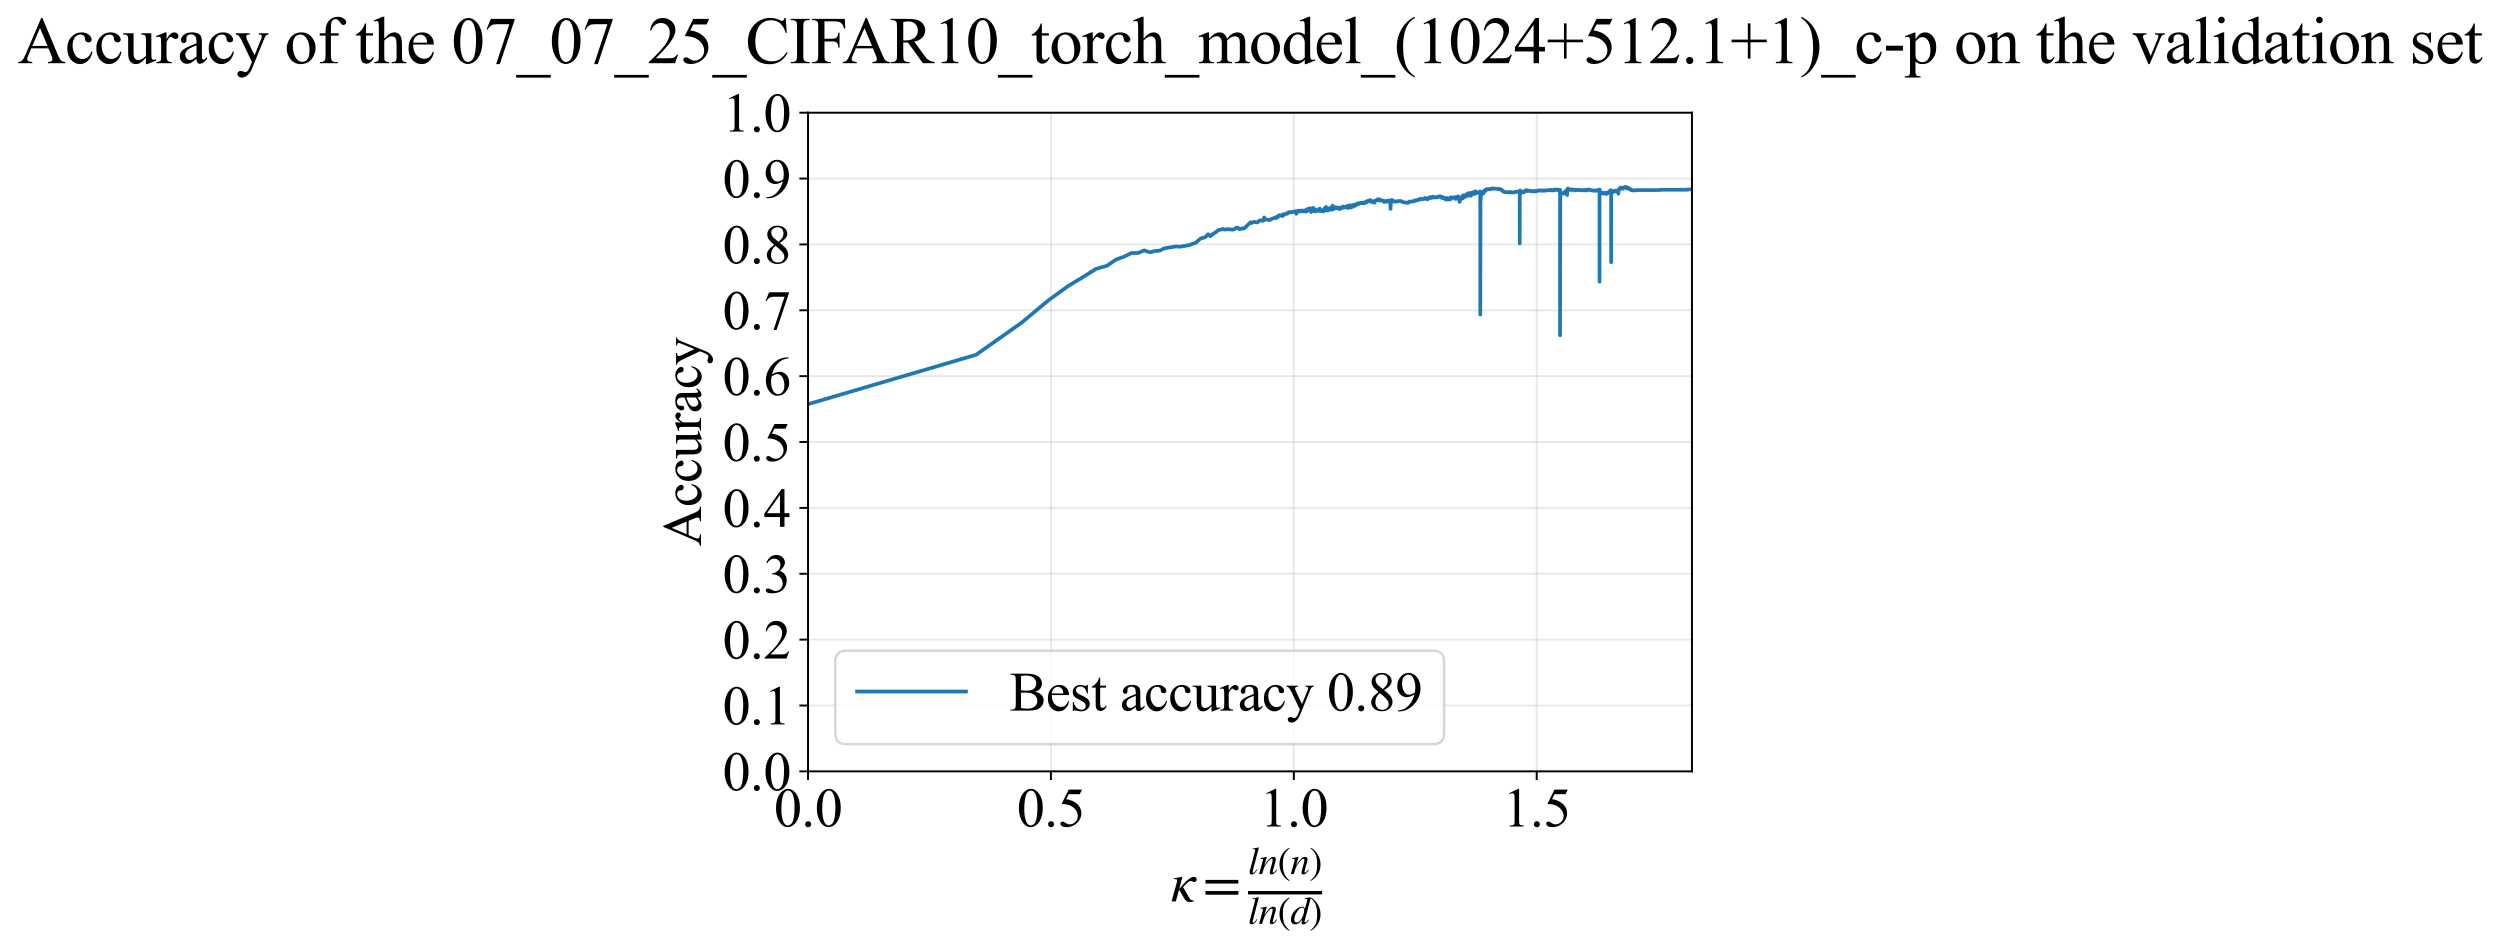 <?xml version="1.0" encoding="utf-8" standalone="no"?>
<!DOCTYPE svg PUBLIC "-//W3C//DTD SVG 1.1//EN"
  "http://www.w3.org/Graphics/SVG/1.1/DTD/svg11.dtd">
<svg xmlns:xlink="http://www.w3.org/1999/xlink" width="1010.039pt" height="383.266pt" viewBox="0 0 1010.039 383.266" xmlns="http://www.w3.org/2000/svg" version="1.1">
 <defs>
  <style type="text/css">*{stroke-linejoin: round; stroke-linecap: butt}</style>
 </defs>
 <g id="figure_1">
  <g id="patch_1">
   <path d="M 0 383.266 
L 1010.039 383.266 
L 1010.039 0 
L 0 0 
z
" style="fill: #ffffff"/>
  </g>
  <g id="axes_1">
   <g id="patch_2">
    <path d="M 326.459 311.644 
L 683.579 311.644 
L 683.579 45.532 
L 326.459 45.532 
z
" style="fill: #ffffff"/>
   </g>
   <g id="matplotlib.axis_1">
    <g id="xtick_1">
     <g id="line2d_1">
      <path d="M 326.459 311.644 
L 326.459 45.532 
" clip-path="url(#pcaef1753b9)" style="fill: none; stroke: #b0b0b0; stroke-opacity: 0.3; stroke-width: 0.8; stroke-linecap: square"/>
     </g>
     <g id="line2d_2">
      <defs>
       <path id="md28fcddeea" d="M 0 0 
L 0 3.5 
" style="stroke: #000000; stroke-width: 0.8"/>
      </defs>
      <g>
       <use xlink:href="#md28fcddeea" x="326.459" y="311.644" style="stroke: #000000; stroke-width: 0.8"/>
      </g>
     </g>
     <g id="text_1">
      <!-- 0.0 -->
      <g transform="translate(312.709 333.92) scale(0.22 -0.22)">
       <defs>
        <path id="TimesNewRomanPSMT-30" d="M 231 2094 
Q 231 2819 450 3342 
Q 669 3866 1031 4122 
Q 1313 4325 1613 4325 
Q 2100 4325 2488 3828 
Q 2972 3213 2972 2159 
Q 2972 1422 2759 906 
Q 2547 391 2217 158 
Q 1888 -75 1581 -75 
Q 975 -75 572 641 
Q 231 1244 231 2094 
z
M 844 2016 
Q 844 1141 1059 588 
Q 1238 122 1591 122 
Q 1759 122 1940 273 
Q 2122 425 2216 781 
Q 2359 1319 2359 2297 
Q 2359 3022 2209 3506 
Q 2097 3866 1919 4016 
Q 1791 4119 1609 4119 
Q 1397 4119 1231 3928 
Q 1006 3669 925 3112 
Q 844 2556 844 2016 
z
" transform="scale(0.016)"/>
        <path id="TimesNewRomanPSMT-2e" d="M 800 606 
Q 947 606 1047 504 
Q 1147 403 1147 259 
Q 1147 116 1045 14 
Q 944 -88 800 -88 
Q 656 -88 554 14 
Q 453 116 453 259 
Q 453 406 554 506 
Q 656 606 800 606 
z
" transform="scale(0.016)"/>
       </defs>
       <use xlink:href="#TimesNewRomanPSMT-30"/>
       <use xlink:href="#TimesNewRomanPSMT-2e" transform="translate(50 0)"/>
       <use xlink:href="#TimesNewRomanPSMT-30" transform="translate(75 0)"/>
      </g>
     </g>
    </g>
    <g id="xtick_2">
     <g id="line2d_3">
      <path d="M 424.591 311.644 
L 424.591 45.532 
" clip-path="url(#pcaef1753b9)" style="fill: none; stroke: #b0b0b0; stroke-opacity: 0.3; stroke-width: 0.8; stroke-linecap: square"/>
     </g>
     <g id="line2d_4">
      <g>
       <use xlink:href="#md28fcddeea" x="424.591" y="311.644" style="stroke: #000000; stroke-width: 0.8"/>
      </g>
     </g>
     <g id="text_2">
      <!-- 0.5 -->
      <g transform="translate(410.841 333.92) scale(0.22 -0.22)">
       <defs>
        <path id="TimesNewRomanPSMT-35" d="M 2778 4238 
L 2534 3706 
L 1259 3706 
L 981 3138 
Q 1809 3016 2294 2522 
Q 2709 2097 2709 1522 
Q 2709 1188 2573 903 
Q 2438 619 2231 419 
Q 2025 219 1772 97 
Q 1413 -75 1034 -75 
Q 653 -75 479 54 
Q 306 184 306 341 
Q 306 428 378 495 
Q 450 563 559 563 
Q 641 563 702 538 
Q 763 513 909 409 
Q 1144 247 1384 247 
Q 1750 247 2026 523 
Q 2303 800 2303 1197 
Q 2303 1581 2056 1914 
Q 1809 2247 1375 2428 
Q 1034 2569 447 2591 
L 1259 4238 
L 2778 4238 
z
" transform="scale(0.016)"/>
       </defs>
       <use xlink:href="#TimesNewRomanPSMT-30"/>
       <use xlink:href="#TimesNewRomanPSMT-2e" transform="translate(50 0)"/>
       <use xlink:href="#TimesNewRomanPSMT-35" transform="translate(75 0)"/>
      </g>
     </g>
    </g>
    <g id="xtick_3">
     <g id="line2d_5">
      <path d="M 522.722 311.644 
L 522.722 45.532 
" clip-path="url(#pcaef1753b9)" style="fill: none; stroke: #b0b0b0; stroke-opacity: 0.3; stroke-width: 0.8; stroke-linecap: square"/>
     </g>
     <g id="line2d_6">
      <g>
       <use xlink:href="#md28fcddeea" x="522.722" y="311.644" style="stroke: #000000; stroke-width: 0.8"/>
      </g>
     </g>
     <g id="text_3">
      <!-- 1.0 -->
      <g transform="translate(508.972 333.92) scale(0.22 -0.22)">
       <defs>
        <path id="TimesNewRomanPSMT-31" d="M 750 3822 
L 1781 4325 
L 1884 4325 
L 1884 747 
Q 1884 391 1914 303 
Q 1944 216 2037 169 
Q 2131 122 2419 116 
L 2419 0 
L 825 0 
L 825 116 
Q 1125 122 1212 167 
Q 1300 213 1334 289 
Q 1369 366 1369 747 
L 1369 3034 
Q 1369 3497 1338 3628 
Q 1316 3728 1258 3775 
Q 1200 3822 1119 3822 
Q 1003 3822 797 3725 
L 750 3822 
z
" transform="scale(0.016)"/>
       </defs>
       <use xlink:href="#TimesNewRomanPSMT-31"/>
       <use xlink:href="#TimesNewRomanPSMT-2e" transform="translate(50 0)"/>
       <use xlink:href="#TimesNewRomanPSMT-30" transform="translate(75 0)"/>
      </g>
     </g>
    </g>
    <g id="xtick_4">
     <g id="line2d_7">
      <path d="M 620.853 311.644 
L 620.853 45.532 
" clip-path="url(#pcaef1753b9)" style="fill: none; stroke: #b0b0b0; stroke-opacity: 0.3; stroke-width: 0.8; stroke-linecap: square"/>
     </g>
     <g id="line2d_8">
      <g>
       <use xlink:href="#md28fcddeea" x="620.853" y="311.644" style="stroke: #000000; stroke-width: 0.8"/>
      </g>
     </g>
     <g id="text_4">
      <!-- 1.5 -->
      <g transform="translate(607.103 333.92) scale(0.22 -0.22)">
       <use xlink:href="#TimesNewRomanPSMT-31"/>
       <use xlink:href="#TimesNewRomanPSMT-2e" transform="translate(50 0)"/>
       <use xlink:href="#TimesNewRomanPSMT-35" transform="translate(75 0)"/>
      </g>
     </g>
    </g>
    <g id="text_5">
     <!-- $\kappa  = \frac{ln(n)}{ln(d)}$ -->
     <g transform="translate(473.009 364.186) scale(0.22 -0.22)">
      <defs>
       <path id="STIXGeneral-Italic-3ba" d="M 979 1440 
L 998 1446 
Q 1850 2541 2464 2790 
Q 2547 2822 2630 2822 
Q 2797 2822 2886 2736 
Q 2976 2650 2976 2522 
Q 2976 2387 2893 2307 
Q 2810 2227 2682 2227 
Q 2605 2227 2502 2288 
Q 2400 2349 2336 2349 
Q 2170 2349 1990 2205 
Q 1811 2061 1414 1645 
L 2042 544 
Q 2202 262 2310 182 
Q 2419 102 2624 102 
L 2624 0 
Q 2374 -83 2182 -83 
Q 1786 -83 1555 326 
L 960 1350 
L 576 0 
L 90 0 
L 640 1978 
Q 730 2317 730 2406 
Q 730 2560 518 2560 
L 339 2560 
L 339 2650 
Q 678 2694 1306 2822 
L 1325 2803 
L 979 1440 
z
" transform="scale(0.016)"/>
       <path id="STIXGeneral-Regular-3d" d="M 4077 2048 
L 307 2048 
L 307 2470 
L 4077 2470 
L 4077 2048 
z
M 4077 768 
L 307 768 
L 307 1190 
L 4077 1190 
L 4077 768 
z
" transform="scale(0.016)"/>
       <path id="STIXGeneral-Italic-6c" d="M 1786 4339 
L 806 595 
Q 755 410 755 320 
Q 755 205 864 205 
Q 1037 205 1293 570 
L 1453 794 
L 1542 730 
Q 1254 275 1046 102 
Q 838 -70 576 -70 
Q 262 -70 262 288 
Q 262 397 288 480 
L 1165 3834 
Q 1184 3898 1184 3955 
Q 1184 4096 870 4096 
L 755 4096 
L 755 4198 
Q 1203 4250 1747 4371 
L 1786 4339 
z
" transform="scale(0.016)"/>
       <path id="STIXGeneral-Italic-6e" d="M 2944 749 
L 3034 666 
Q 2707 218 2534 80 
Q 2362 -58 2138 -58 
Q 2010 -58 1923 28 
Q 1837 115 1837 288 
Q 1837 390 1939 768 
L 2221 1805 
Q 2310 2150 2310 2310 
Q 2310 2496 2157 2496 
Q 1971 2496 1750 2275 
Q 1530 2054 1210 1587 
Q 998 1274 899 1024 
Q 800 774 570 0 
L 90 0 
L 704 2240 
Q 717 2304 717 2349 
Q 717 2445 630 2480 
Q 544 2515 301 2522 
L 301 2624 
Q 550 2675 857 2729 
Q 1165 2784 1338 2822 
L 1363 2810 
L 934 1414 
Q 1408 2170 1753 2496 
Q 2099 2822 2413 2822 
Q 2611 2822 2720 2716 
Q 2829 2611 2829 2432 
Q 2829 2272 2765 2048 
L 2406 749 
Q 2317 429 2317 358 
Q 2317 243 2419 243 
Q 2541 243 2810 582 
Q 2854 634 2944 749 
z
" transform="scale(0.016)"/>
       <path id="STIXGeneral-Regular-28" d="M 1946 -1030 
L 1869 -1133 
Q 1126 -710 716 32 
Q 307 774 307 1613 
Q 307 3386 1888 4326 
L 1946 4224 
Q 1293 3667 1075 3126 
Q 858 2586 858 1632 
Q 858 685 1082 96 
Q 1306 -493 1946 -1030 
z
" transform="scale(0.016)"/>
       <path id="STIXGeneral-Regular-29" d="M 186 4224 
L 262 4326 
Q 992 3891 1408 3148 
Q 1824 2406 1824 1581 
Q 1824 -166 243 -1133 
L 186 -1030 
Q 845 -486 1059 54 
Q 1274 595 1274 1562 
Q 1274 2534 1059 3120 
Q 845 3706 186 4224 
z
" transform="scale(0.016)"/>
       <path id="STIXGeneral-Italic-64" d="M 3334 4371 
L 3373 4333 
L 3123 3360 
L 2739 1958 
Q 2323 429 2323 384 
Q 2323 256 2438 256 
Q 2522 256 2614 336 
Q 2707 416 2963 710 
L 3040 646 
Q 2547 -83 2099 -83 
Q 1978 -83 1907 -6 
Q 1837 70 1837 205 
Q 1837 397 1920 774 
Q 1645 307 1379 118 
Q 1114 -70 781 -70 
Q 461 -70 278 125 
Q 96 320 96 678 
Q 96 1440 713 2131 
Q 1331 2822 1965 2822 
Q 2163 2822 2256 2732 
Q 2349 2643 2381 2451 
L 2387 2451 
L 2675 3494 
Q 2765 3808 2765 3949 
Q 2765 4051 2694 4076 
Q 2624 4102 2355 4115 
L 2355 4224 
Q 2848 4269 3334 4371 
z
M 2278 2310 
Q 2278 2477 2185 2576 
Q 2093 2675 1978 2675 
Q 1677 2675 1395 2381 
Q 1075 2042 864 1571 
Q 653 1101 653 704 
Q 653 486 752 361 
Q 851 237 1024 237 
Q 1312 237 1606 550 
Q 1901 864 2089 1350 
Q 2278 1837 2278 2310 
z
" transform="scale(0.016)"/>
      </defs>
      <use xlink:href="#STIXGeneral-Italic-3ba" transform="translate(0 0.003)"/>
      <use xlink:href="#STIXGeneral-Regular-3d" transform="translate(58.84 0.003)"/>
      <use xlink:href="#STIXGeneral-Italic-6c" transform="translate(141.78 50.192) scale(0.7)"/>
      <use xlink:href="#STIXGeneral-Italic-6e" transform="translate(161.24 50.192) scale(0.7)"/>
      <use xlink:href="#STIXGeneral-Regular-28" transform="translate(196.24 50.192) scale(0.7)"/>
      <use xlink:href="#STIXGeneral-Italic-6e" transform="translate(219.55 50.192) scale(0.7)"/>
      <use xlink:href="#STIXGeneral-Regular-29" transform="translate(254.55 50.192) scale(0.7)"/>
      <use xlink:href="#STIXGeneral-Italic-6c" transform="translate(141.78 -41.258) scale(0.7)"/>
      <use xlink:href="#STIXGeneral-Italic-6e" transform="translate(161.24 -41.258) scale(0.7)"/>
      <use xlink:href="#STIXGeneral-Regular-28" transform="translate(196.24 -41.258) scale(0.7)"/>
      <use xlink:href="#STIXGeneral-Italic-64" transform="translate(219.55 -41.258) scale(0.7)"/>
      <use xlink:href="#STIXGeneral-Regular-29" transform="translate(254.55 -41.258) scale(0.7)"/>
      <path d="M 141.78 12.8 
L 141.78 19.05 
L 277.86 19.05 
L 277.86 12.8 
L 141.78 12.8 
z
"/>
     </g>
    </g>
   </g>
   <g id="matplotlib.axis_2">
    <g id="ytick_1">
     <g id="line2d_9">
      <path d="M 326.459 311.644 
L 683.579 311.644 
" clip-path="url(#pcaef1753b9)" style="fill: none; stroke: #b0b0b0; stroke-opacity: 0.3; stroke-width: 0.8; stroke-linecap: square"/>
     </g>
     <g id="line2d_10">
      <defs>
       <path id="m5c5ec5d09e" d="M 0 0 
L -3.5 0 
" style="stroke: #000000; stroke-width: 0.8"/>
      </defs>
      <g>
       <use xlink:href="#m5c5ec5d09e" x="326.459" y="311.644" style="stroke: #000000; stroke-width: 0.8"/>
      </g>
     </g>
     <g id="text_6">
      <!-- 0.0 -->
      <g transform="translate(291.959 319.282) scale(0.22 -0.22)">
       <use xlink:href="#TimesNewRomanPSMT-30"/>
       <use xlink:href="#TimesNewRomanPSMT-2e" transform="translate(50 0)"/>
       <use xlink:href="#TimesNewRomanPSMT-30" transform="translate(75 0)"/>
      </g>
     </g>
    </g>
    <g id="ytick_2">
     <g id="line2d_11">
      <path d="M 326.459 285.032 
L 683.579 285.032 
" clip-path="url(#pcaef1753b9)" style="fill: none; stroke: #b0b0b0; stroke-opacity: 0.3; stroke-width: 0.8; stroke-linecap: square"/>
     </g>
     <g id="line2d_12">
      <g>
       <use xlink:href="#m5c5ec5d09e" x="326.459" y="285.032" style="stroke: #000000; stroke-width: 0.8"/>
      </g>
     </g>
     <g id="text_7">
      <!-- 0.1 -->
      <g transform="translate(291.959 292.67) scale(0.22 -0.22)">
       <use xlink:href="#TimesNewRomanPSMT-30"/>
       <use xlink:href="#TimesNewRomanPSMT-2e" transform="translate(50 0)"/>
       <use xlink:href="#TimesNewRomanPSMT-31" transform="translate(75 0)"/>
      </g>
     </g>
    </g>
    <g id="ytick_3">
     <g id="line2d_13">
      <path d="M 326.459 258.421 
L 683.579 258.421 
" clip-path="url(#pcaef1753b9)" style="fill: none; stroke: #b0b0b0; stroke-opacity: 0.3; stroke-width: 0.8; stroke-linecap: square"/>
     </g>
     <g id="line2d_14">
      <g>
       <use xlink:href="#m5c5ec5d09e" x="326.459" y="258.421" style="stroke: #000000; stroke-width: 0.8"/>
      </g>
     </g>
     <g id="text_8">
      <!-- 0.2 -->
      <g transform="translate(291.959 266.059) scale(0.22 -0.22)">
       <defs>
        <path id="TimesNewRomanPSMT-32" d="M 2934 816 
L 2638 0 
L 138 0 
L 138 116 
Q 1241 1122 1691 1759 
Q 2141 2397 2141 2925 
Q 2141 3328 1894 3587 
Q 1647 3847 1303 3847 
Q 991 3847 742 3664 
Q 494 3481 375 3128 
L 259 3128 
Q 338 3706 661 4015 
Q 984 4325 1469 4325 
Q 1984 4325 2329 3994 
Q 2675 3663 2675 3213 
Q 2675 2891 2525 2569 
Q 2294 2063 1775 1497 
Q 997 647 803 472 
L 1909 472 
Q 2247 472 2383 497 
Q 2519 522 2628 598 
Q 2738 675 2819 816 
L 2934 816 
z
" transform="scale(0.016)"/>
       </defs>
       <use xlink:href="#TimesNewRomanPSMT-30"/>
       <use xlink:href="#TimesNewRomanPSMT-2e" transform="translate(50 0)"/>
       <use xlink:href="#TimesNewRomanPSMT-32" transform="translate(75 0)"/>
      </g>
     </g>
    </g>
    <g id="ytick_4">
     <g id="line2d_15">
      <path d="M 326.459 231.81 
L 683.579 231.81 
" clip-path="url(#pcaef1753b9)" style="fill: none; stroke: #b0b0b0; stroke-opacity: 0.3; stroke-width: 0.8; stroke-linecap: square"/>
     </g>
     <g id="line2d_16">
      <g>
       <use xlink:href="#m5c5ec5d09e" x="326.459" y="231.81" style="stroke: #000000; stroke-width: 0.8"/>
      </g>
     </g>
     <g id="text_9">
      <!-- 0.3 -->
      <g transform="translate(291.959 239.448) scale(0.22 -0.22)">
       <defs>
        <path id="TimesNewRomanPSMT-33" d="M 325 3431 
Q 506 3859 782 4092 
Q 1059 4325 1472 4325 
Q 1981 4325 2253 3994 
Q 2459 3747 2459 3466 
Q 2459 3003 1878 2509 
Q 2269 2356 2469 2072 
Q 2669 1788 2669 1403 
Q 2669 853 2319 450 
Q 1863 -75 997 -75 
Q 569 -75 414 31 
Q 259 138 259 259 
Q 259 350 332 419 
Q 406 488 509 488 
Q 588 488 669 463 
Q 722 447 909 348 
Q 1097 250 1169 231 
Q 1284 197 1416 197 
Q 1734 197 1970 444 
Q 2206 691 2206 1028 
Q 2206 1275 2097 1509 
Q 2016 1684 1919 1775 
Q 1784 1900 1550 2001 
Q 1316 2103 1072 2103 
L 972 2103 
L 972 2197 
Q 1219 2228 1467 2375 
Q 1716 2522 1828 2728 
Q 1941 2934 1941 3181 
Q 1941 3503 1739 3701 
Q 1538 3900 1238 3900 
Q 753 3900 428 3381 
L 325 3431 
z
" transform="scale(0.016)"/>
       </defs>
       <use xlink:href="#TimesNewRomanPSMT-30"/>
       <use xlink:href="#TimesNewRomanPSMT-2e" transform="translate(50 0)"/>
       <use xlink:href="#TimesNewRomanPSMT-33" transform="translate(75 0)"/>
      </g>
     </g>
    </g>
    <g id="ytick_5">
     <g id="line2d_17">
      <path d="M 326.459 205.199 
L 683.579 205.199 
" clip-path="url(#pcaef1753b9)" style="fill: none; stroke: #b0b0b0; stroke-opacity: 0.3; stroke-width: 0.8; stroke-linecap: square"/>
     </g>
     <g id="line2d_18">
      <g>
       <use xlink:href="#m5c5ec5d09e" x="326.459" y="205.199" style="stroke: #000000; stroke-width: 0.8"/>
      </g>
     </g>
     <g id="text_10">
      <!-- 0.4 -->
      <g transform="translate(291.959 212.837) scale(0.22 -0.22)">
       <defs>
        <path id="TimesNewRomanPSMT-34" d="M 2978 1563 
L 2978 1119 
L 2409 1119 
L 2409 0 
L 1894 0 
L 1894 1119 
L 100 1119 
L 100 1519 
L 2066 4325 
L 2409 4325 
L 2409 1563 
L 2978 1563 
z
M 1894 1563 
L 1894 3666 
L 406 1563 
L 1894 1563 
z
" transform="scale(0.016)"/>
       </defs>
       <use xlink:href="#TimesNewRomanPSMT-30"/>
       <use xlink:href="#TimesNewRomanPSMT-2e" transform="translate(50 0)"/>
       <use xlink:href="#TimesNewRomanPSMT-34" transform="translate(75 0)"/>
      </g>
     </g>
    </g>
    <g id="ytick_6">
     <g id="line2d_19">
      <path d="M 326.459 178.588 
L 683.579 178.588 
" clip-path="url(#pcaef1753b9)" style="fill: none; stroke: #b0b0b0; stroke-opacity: 0.3; stroke-width: 0.8; stroke-linecap: square"/>
     </g>
     <g id="line2d_20">
      <g>
       <use xlink:href="#m5c5ec5d09e" x="326.459" y="178.588" style="stroke: #000000; stroke-width: 0.8"/>
      </g>
     </g>
     <g id="text_11">
      <!-- 0.5 -->
      <g transform="translate(291.959 186.226) scale(0.22 -0.22)">
       <use xlink:href="#TimesNewRomanPSMT-30"/>
       <use xlink:href="#TimesNewRomanPSMT-2e" transform="translate(50 0)"/>
       <use xlink:href="#TimesNewRomanPSMT-35" transform="translate(75 0)"/>
      </g>
     </g>
    </g>
    <g id="ytick_7">
     <g id="line2d_21">
      <path d="M 326.459 151.976 
L 683.579 151.976 
" clip-path="url(#pcaef1753b9)" style="fill: none; stroke: #b0b0b0; stroke-opacity: 0.3; stroke-width: 0.8; stroke-linecap: square"/>
     </g>
     <g id="line2d_22">
      <g>
       <use xlink:href="#m5c5ec5d09e" x="326.459" y="151.976" style="stroke: #000000; stroke-width: 0.8"/>
      </g>
     </g>
     <g id="text_12">
      <!-- 0.6 -->
      <g transform="translate(291.959 159.614) scale(0.22 -0.22)">
       <defs>
        <path id="TimesNewRomanPSMT-36" d="M 2869 4325 
L 2869 4209 
Q 2456 4169 2195 4045 
Q 1934 3922 1679 3669 
Q 1425 3416 1258 3105 
Q 1091 2794 978 2366 
Q 1428 2675 1881 2675 
Q 2316 2675 2634 2325 
Q 2953 1975 2953 1425 
Q 2953 894 2631 456 
Q 2244 -75 1606 -75 
Q 1172 -75 869 213 
Q 275 772 275 1663 
Q 275 2231 503 2743 
Q 731 3256 1154 3653 
Q 1578 4050 1965 4187 
Q 2353 4325 2688 4325 
L 2869 4325 
z
M 925 2138 
Q 869 1716 869 1456 
Q 869 1156 980 804 
Q 1091 453 1309 247 
Q 1469 100 1697 100 
Q 1969 100 2183 356 
Q 2397 613 2397 1088 
Q 2397 1622 2184 2012 
Q 1972 2403 1581 2403 
Q 1463 2403 1327 2353 
Q 1191 2303 925 2138 
z
" transform="scale(0.016)"/>
       </defs>
       <use xlink:href="#TimesNewRomanPSMT-30"/>
       <use xlink:href="#TimesNewRomanPSMT-2e" transform="translate(50 0)"/>
       <use xlink:href="#TimesNewRomanPSMT-36" transform="translate(75 0)"/>
      </g>
     </g>
    </g>
    <g id="ytick_8">
     <g id="line2d_23">
      <path d="M 326.459 125.365 
L 683.579 125.365 
" clip-path="url(#pcaef1753b9)" style="fill: none; stroke: #b0b0b0; stroke-opacity: 0.3; stroke-width: 0.8; stroke-linecap: square"/>
     </g>
     <g id="line2d_24">
      <g>
       <use xlink:href="#m5c5ec5d09e" x="326.459" y="125.365" style="stroke: #000000; stroke-width: 0.8"/>
      </g>
     </g>
     <g id="text_13">
      <!-- 0.7 -->
      <g transform="translate(291.959 133.003) scale(0.22 -0.22)">
       <defs>
        <path id="TimesNewRomanPSMT-37" d="M 644 4238 
L 2916 4238 
L 2916 4119 
L 1503 -88 
L 1153 -88 
L 2419 3728 
L 1253 3728 
Q 900 3728 750 3644 
Q 488 3500 328 3200 
L 238 3234 
L 644 4238 
z
" transform="scale(0.016)"/>
       </defs>
       <use xlink:href="#TimesNewRomanPSMT-30"/>
       <use xlink:href="#TimesNewRomanPSMT-2e" transform="translate(50 0)"/>
       <use xlink:href="#TimesNewRomanPSMT-37" transform="translate(75 0)"/>
      </g>
     </g>
    </g>
    <g id="ytick_9">
     <g id="line2d_25">
      <path d="M 326.459 98.754 
L 683.579 98.754 
" clip-path="url(#pcaef1753b9)" style="fill: none; stroke: #b0b0b0; stroke-opacity: 0.3; stroke-width: 0.8; stroke-linecap: square"/>
     </g>
     <g id="line2d_26">
      <g>
       <use xlink:href="#m5c5ec5d09e" x="326.459" y="98.754" style="stroke: #000000; stroke-width: 0.8"/>
      </g>
     </g>
     <g id="text_14">
      <!-- 0.8 -->
      <g transform="translate(291.959 106.392) scale(0.22 -0.22)">
       <defs>
        <path id="TimesNewRomanPSMT-38" d="M 1228 2134 
Q 725 2547 579 2797 
Q 434 3047 434 3316 
Q 434 3728 753 4026 
Q 1072 4325 1600 4325 
Q 2113 4325 2425 4047 
Q 2738 3769 2738 3413 
Q 2738 3175 2569 2928 
Q 2400 2681 1866 2347 
Q 2416 1922 2594 1678 
Q 2831 1359 2831 1006 
Q 2831 559 2490 242 
Q 2150 -75 1597 -75 
Q 994 -75 656 303 
Q 388 606 388 966 
Q 388 1247 577 1523 
Q 766 1800 1228 2134 
z
M 1719 2469 
Q 2094 2806 2194 3001 
Q 2294 3197 2294 3444 
Q 2294 3772 2109 3958 
Q 1925 4144 1606 4144 
Q 1288 4144 1088 3959 
Q 888 3775 888 3528 
Q 888 3366 970 3203 
Q 1053 3041 1206 2894 
L 1719 2469 
z
M 1375 2016 
Q 1116 1797 991 1539 
Q 866 1281 866 981 
Q 866 578 1086 336 
Q 1306 94 1647 94 
Q 1984 94 2187 284 
Q 2391 475 2391 747 
Q 2391 972 2272 1150 
Q 2050 1481 1375 2016 
z
" transform="scale(0.016)"/>
       </defs>
       <use xlink:href="#TimesNewRomanPSMT-30"/>
       <use xlink:href="#TimesNewRomanPSMT-2e" transform="translate(50 0)"/>
       <use xlink:href="#TimesNewRomanPSMT-38" transform="translate(75 0)"/>
      </g>
     </g>
    </g>
    <g id="ytick_10">
     <g id="line2d_27">
      <path d="M 326.459 72.143 
L 683.579 72.143 
" clip-path="url(#pcaef1753b9)" style="fill: none; stroke: #b0b0b0; stroke-opacity: 0.3; stroke-width: 0.8; stroke-linecap: square"/>
     </g>
     <g id="line2d_28">
      <g>
       <use xlink:href="#m5c5ec5d09e" x="326.459" y="72.143" style="stroke: #000000; stroke-width: 0.8"/>
      </g>
     </g>
     <g id="text_15">
      <!-- 0.9 -->
      <g transform="translate(291.959 79.781) scale(0.22 -0.22)">
       <defs>
        <path id="TimesNewRomanPSMT-39" d="M 338 -88 
L 338 28 
Q 744 34 1094 217 
Q 1444 400 1770 856 
Q 2097 1313 2225 1859 
Q 1734 1544 1338 1544 
Q 891 1544 572 1889 
Q 253 2234 253 2806 
Q 253 3363 572 3797 
Q 956 4325 1575 4325 
Q 2097 4325 2469 3894 
Q 2925 3359 2925 2575 
Q 2925 1869 2578 1258 
Q 2231 647 1613 244 
Q 1109 -88 516 -88 
L 338 -88 
z
M 2275 2091 
Q 2331 2497 2331 2741 
Q 2331 3044 2228 3395 
Q 2125 3747 1936 3934 
Q 1747 4122 1506 4122 
Q 1228 4122 1018 3872 
Q 809 3622 809 3128 
Q 809 2469 1088 2097 
Q 1291 1828 1588 1828 
Q 1731 1828 1928 1897 
Q 2125 1966 2275 2091 
z
" transform="scale(0.016)"/>
       </defs>
       <use xlink:href="#TimesNewRomanPSMT-30"/>
       <use xlink:href="#TimesNewRomanPSMT-2e" transform="translate(50 0)"/>
       <use xlink:href="#TimesNewRomanPSMT-39" transform="translate(75 0)"/>
      </g>
     </g>
    </g>
    <g id="ytick_11">
     <g id="line2d_29">
      <path d="M 326.459 45.532 
L 683.579 45.532 
" clip-path="url(#pcaef1753b9)" style="fill: none; stroke: #b0b0b0; stroke-opacity: 0.3; stroke-width: 0.8; stroke-linecap: square"/>
     </g>
     <g id="line2d_30">
      <g>
       <use xlink:href="#m5c5ec5d09e" x="326.459" y="45.532" style="stroke: #000000; stroke-width: 0.8"/>
      </g>
     </g>
     <g id="text_16">
      <!-- 1.0 -->
      <g transform="translate(291.959 53.17) scale(0.22 -0.22)">
       <use xlink:href="#TimesNewRomanPSMT-31"/>
       <use xlink:href="#TimesNewRomanPSMT-2e" transform="translate(50 0)"/>
       <use xlink:href="#TimesNewRomanPSMT-30" transform="translate(75 0)"/>
      </g>
     </g>
    </g>
    <g id="text_17">
     <!-- Accuracy -->
     <g transform="translate(283.212 220.726) rotate(-90) scale(0.22 -0.22)">
      <defs>
       <path id="TimesNewRomanPSMT-41" d="M 2928 1419 
L 1288 1419 
L 1000 750 
Q 894 503 894 381 
Q 894 284 986 211 
Q 1078 138 1384 116 
L 1384 0 
L 50 0 
L 50 116 
Q 316 163 394 238 
Q 553 388 747 847 
L 2238 4334 
L 2347 4334 
L 3822 809 
Q 4000 384 4145 257 
Q 4291 131 4550 116 
L 4550 0 
L 2878 0 
L 2878 116 
Q 3131 128 3220 200 
Q 3309 272 3309 375 
Q 3309 513 3184 809 
L 2928 1419 
z
M 2841 1650 
L 2122 3363 
L 1384 1650 
L 2841 1650 
z
" transform="scale(0.016)"/>
       <path id="TimesNewRomanPSMT-63" d="M 2631 1088 
Q 2516 522 2178 217 
Q 1841 -88 1431 -88 
Q 944 -88 581 321 
Q 219 731 219 1428 
Q 219 2103 620 2525 
Q 1022 2947 1584 2947 
Q 2006 2947 2278 2723 
Q 2550 2500 2550 2259 
Q 2550 2141 2473 2067 
Q 2397 1994 2259 1994 
Q 2075 1994 1981 2113 
Q 1928 2178 1911 2362 
Q 1894 2547 1784 2644 
Q 1675 2738 1481 2738 
Q 1169 2738 978 2506 
Q 725 2200 725 1697 
Q 725 1184 976 792 
Q 1228 400 1656 400 
Q 1963 400 2206 609 
Q 2378 753 2541 1131 
L 2631 1088 
z
" transform="scale(0.016)"/>
       <path id="TimesNewRomanPSMT-75" d="M 2709 2863 
L 2709 1128 
Q 2709 631 2732 520 
Q 2756 409 2807 365 
Q 2859 322 2928 322 
Q 3025 322 3147 375 
L 3191 266 
L 2334 -88 
L 2194 -88 
L 2194 519 
Q 1825 119 1631 15 
Q 1438 -88 1222 -88 
Q 981 -88 804 51 
Q 628 191 559 409 
Q 491 628 491 1028 
L 491 2306 
Q 491 2509 447 2587 
Q 403 2666 317 2708 
Q 231 2750 6 2747 
L 6 2863 
L 1009 2863 
L 1009 947 
Q 1009 547 1148 422 
Q 1288 297 1484 297 
Q 1619 297 1789 381 
Q 1959 466 2194 703 
L 2194 2325 
Q 2194 2569 2105 2655 
Q 2016 2741 1734 2747 
L 1734 2863 
L 2709 2863 
z
" transform="scale(0.016)"/>
       <path id="TimesNewRomanPSMT-72" d="M 1038 2947 
L 1038 2303 
Q 1397 2947 1775 2947 
Q 1947 2947 2059 2842 
Q 2172 2738 2172 2600 
Q 2172 2478 2090 2393 
Q 2009 2309 1897 2309 
Q 1788 2309 1652 2417 
Q 1516 2525 1450 2525 
Q 1394 2525 1328 2463 
Q 1188 2334 1038 2041 
L 1038 669 
Q 1038 431 1097 309 
Q 1138 225 1241 169 
Q 1344 113 1538 113 
L 1538 0 
L 72 0 
L 72 113 
Q 291 113 397 181 
Q 475 231 506 341 
Q 522 394 522 644 
L 522 1753 
Q 522 2253 501 2348 
Q 481 2444 426 2487 
Q 372 2531 291 2531 
Q 194 2531 72 2484 
L 41 2597 
L 906 2947 
L 1038 2947 
z
" transform="scale(0.016)"/>
       <path id="TimesNewRomanPSMT-61" d="M 1822 413 
Q 1381 72 1269 19 
Q 1100 -59 909 -59 
Q 613 -59 420 144 
Q 228 347 228 678 
Q 228 888 322 1041 
Q 450 1253 767 1440 
Q 1084 1628 1822 1897 
L 1822 2009 
Q 1822 2438 1686 2597 
Q 1550 2756 1291 2756 
Q 1094 2756 978 2650 
Q 859 2544 859 2406 
L 866 2225 
Q 866 2081 792 2003 
Q 719 1925 600 1925 
Q 484 1925 411 2006 
Q 338 2088 338 2228 
Q 338 2497 613 2722 
Q 888 2947 1384 2947 
Q 1766 2947 2009 2819 
Q 2194 2722 2281 2516 
Q 2338 2381 2338 1966 
L 2338 994 
Q 2338 584 2353 492 
Q 2369 400 2405 369 
Q 2441 338 2488 338 
Q 2538 338 2575 359 
Q 2641 400 2828 588 
L 2828 413 
Q 2478 -56 2159 -56 
Q 2006 -56 1915 50 
Q 1825 156 1822 413 
z
M 1822 616 
L 1822 1706 
Q 1350 1519 1213 1441 
Q 966 1303 859 1153 
Q 753 1003 753 825 
Q 753 600 887 451 
Q 1022 303 1197 303 
Q 1434 303 1822 616 
z
" transform="scale(0.016)"/>
       <path id="TimesNewRomanPSMT-79" d="M 38 2863 
L 1372 2863 
L 1372 2747 
L 1306 2747 
Q 1166 2747 1095 2686 
Q 1025 2625 1025 2534 
Q 1025 2413 1128 2197 
L 1825 753 
L 2466 2334 
Q 2519 2463 2519 2588 
Q 2519 2644 2497 2672 
Q 2472 2706 2419 2726 
Q 2366 2747 2231 2747 
L 2231 2863 
L 3163 2863 
L 3163 2747 
Q 3047 2734 2984 2696 
Q 2922 2659 2847 2556 
Q 2819 2513 2741 2316 
L 1575 -541 
Q 1406 -956 1132 -1168 
Q 859 -1381 606 -1381 
Q 422 -1381 303 -1275 
Q 184 -1169 184 -1031 
Q 184 -900 270 -820 
Q 356 -741 506 -741 
Q 609 -741 788 -809 
Q 913 -856 944 -856 
Q 1038 -856 1148 -759 
Q 1259 -663 1372 -384 
L 1575 113 
L 547 2272 
Q 500 2369 397 2513 
Q 319 2622 269 2659 
Q 197 2709 38 2747 
L 38 2863 
z
" transform="scale(0.016)"/>
      </defs>
      <use xlink:href="#TimesNewRomanPSMT-41"/>
      <use xlink:href="#TimesNewRomanPSMT-63" transform="translate(72.217 0)"/>
      <use xlink:href="#TimesNewRomanPSMT-63" transform="translate(116.602 0)"/>
      <use xlink:href="#TimesNewRomanPSMT-75" transform="translate(160.986 0)"/>
      <use xlink:href="#TimesNewRomanPSMT-72" transform="translate(210.986 0)"/>
      <use xlink:href="#TimesNewRomanPSMT-61" transform="translate(244.287 0)"/>
      <use xlink:href="#TimesNewRomanPSMT-63" transform="translate(288.672 0)"/>
      <use xlink:href="#TimesNewRomanPSMT-79" transform="translate(333.057 0)"/>
     </g>
    </g>
   </g>
   <g id="line2d_31">
    <path d="M 326.459 163.286 
L 394.356 143.328 
L 412.665 130.421 
L 423.693 121.24 
L 431.609 115.519 
L 437.789 111.793 
L 442.858 108.6 
L 447.157 107.403 
L 450.888 104.874 
L 454.184 103.677 
L 457.136 102.213 
L 459.809 102.213 
L 462.252 101.149 
L 464.5 101.947 
L 466.583 101.415 
L 468.523 101.282 
L 470.339 100.351 
L 475.177 99.552 
L 476.622 99.685 
L 480.561 99.02 
L 481.761 98.488 
L 482.912 98.222 
L 485.083 96.359 
L 486.109 96.093 
L 487.099 95.694 
L 488.055 94.629 
L 488.981 95.427 
L 489.877 94.629 
L 490.745 94.097 
L 492.407 92.899 
L 493.202 92.766 
L 493.976 92.5 
L 494.729 92.766 
L 495.462 92.633 
L 496.875 92.633 
L 497.556 92.766 
L 498.22 92.766 
L 498.87 92.5 
L 499.505 91.968 
L 500.126 91.968 
L 500.733 92.633 
L 501.328 92.5 
L 501.911 92.234 
L 502.482 92.367 
L 503.041 91.968 
L 505.175 89.839 
L 505.684 90.105 
L 506.185 89.706 
L 507.159 89.706 
L 507.635 89.839 
L 508.102 89.839 
L 508.561 89.307 
L 509.014 89.041 
L 509.459 89.041 
L 509.897 89.174 
L 510.329 89.174 
L 510.754 87.843 
L 511.173 88.775 
L 511.586 88.642 
L 512.394 88.908 
L 512.789 88.775 
L 513.179 88.908 
L 513.564 88.509 
L 515.052 87.976 
L 515.413 88.109 
L 515.768 87.577 
L 516.12 87.843 
L 516.809 86.912 
L 517.483 87.178 
L 517.814 86.912 
L 518.141 87.311 
L 518.464 86.513 
L 518.783 86.779 
L 519.412 86.38 
L 519.721 86.247 
L 520.027 86.38 
L 520.629 85.714 
L 520.925 85.847 
L 521.218 85.847 
L 521.508 85.581 
L 521.795 85.714 
L 522.08 85.714 
L 522.361 85.581 
L 522.64 85.581 
L 523.189 85.315 
L 523.46 85.448 
L 523.728 86.38 
L 523.993 85.315 
L 524.257 85.182 
L 524.517 85.581 
L 524.776 85.049 
L 525.032 85.182 
L 525.285 85.182 
L 525.537 85.448 
L 525.786 85.049 
L 526.033 85.315 
L 526.278 85.049 
L 526.521 85.182 
L 526.762 85.448 
L 527 85.315 
L 527.237 85.448 
L 527.705 84.65 
L 527.936 85.448 
L 528.392 84.384 
L 528.618 84.384 
L 528.841 84.916 
L 529.063 84.783 
L 529.283 84.118 
L 529.502 84.65 
L 529.719 85.714 
L 530.359 84.118 
L 530.57 83.985 
L 530.778 85.182 
L 530.986 85.182 
L 531.191 85.448 
L 531.396 85.448 
L 531.599 84.65 
L 532 85.049 
L 532.396 85.182 
L 532.979 84.916 
L 533.171 84.251 
L 533.361 85.315 
L 533.551 84.916 
L 533.739 84.916 
L 533.926 85.182 
L 534.479 85.182 
L 534.661 85.448 
L 534.841 85.049 
L 535.021 84.251 
L 535.2 84.251 
L 535.377 84.65 
L 535.553 84.384 
L 535.728 83.586 
L 535.903 85.049 
L 536.076 84.517 
L 536.248 85.049 
L 536.419 85.049 
L 536.589 84.783 
L 536.926 84.783 
L 537.258 83.985 
L 537.423 84.118 
L 537.587 84.65 
L 537.751 84.517 
L 537.913 84.783 
L 538.234 84.118 
L 538.394 83.053 
L 538.71 84.517 
L 539.638 83.719 
L 539.941 84.118 
L 540.091 83.852 
L 540.536 84.118 
L 540.83 83.852 
L 541.12 84.517 
L 541.264 83.985 
L 541.407 83.985 
L 541.55 84.251 
L 541.692 83.985 
L 541.833 84.251 
L 542.113 83.719 
L 542.252 83.985 
L 542.39 83.852 
L 542.528 83.452 
L 542.665 83.452 
L 542.802 83.852 
L 543.072 83.586 
L 543.207 83.719 
L 543.341 83.586 
L 543.474 83.852 
L 543.606 83.586 
L 543.738 83.586 
L 544.26 83.186 
L 544.517 83.985 
L 544.645 83.852 
L 544.772 83.985 
L 544.899 83.452 
L 545.025 83.586 
L 545.151 83.452 
L 545.276 82.92 
L 545.4 82.92 
L 545.77 83.852 
L 545.892 83.586 
L 546.014 83.719 
L 546.256 83.452 
L 546.376 83.452 
L 546.615 82.787 
L 546.852 83.452 
L 547.435 82.654 
L 547.665 83.053 
L 548.007 82.521 
L 548.12 82.654 
L 548.345 82.521 
L 548.456 82.521 
L 548.568 82.122 
L 548.678 82.521 
L 549.008 82.122 
L 549.226 82.255 
L 549.549 81.989 
L 549.763 81.989 
L 549.975 82.122 
L 550.185 82.122 
L 550.394 81.856 
L 550.705 82.122 
L 550.91 81.856 
L 551.012 82.122 
L 551.215 81.856 
L 551.316 82.122 
L 551.516 81.723 
L 551.616 81.856 
L 551.716 81.59 
L 551.914 81.723 
L 552.11 81.324 
L 552.208 81.723 
L 552.402 81.19 
L 552.692 81.19 
L 552.883 81.324 
L 552.978 81.057 
L 553.073 81.19 
L 553.262 81.057 
L 553.356 81.057 
L 553.542 80.791 
L 553.82 81.457 
L 553.912 81.19 
L 554.004 81.59 
L 554.096 81.324 
L 554.187 81.59 
L 554.278 81.324 
L 554.459 81.59 
L 554.728 81.19 
L 554.817 81.59 
L 554.906 81.324 
L 555.083 81.856 
L 555.171 81.856 
L 555.258 81.723 
L 555.346 81.856 
L 555.607 81.19 
L 555.693 81.19 
L 555.951 80.924 
L 556.036 80.924 
L 556.122 80.791 
L 556.291 80.924 
L 556.543 80.525 
L 556.627 80.658 
L 556.793 80.525 
L 556.959 80.924 
L 557.041 80.924 
L 557.369 80.525 
L 557.772 81.057 
L 557.932 81.057 
L 558.012 80.924 
L 558.091 81.057 
L 558.171 80.924 
L 558.328 81.057 
L 558.407 81.057 
L 558.563 81.19 
L 558.796 81.19 
L 558.873 81.057 
L 559.257 81.59 
L 559.408 81.19 
L 559.484 81.457 
L 559.559 81.324 
L 559.709 81.324 
L 559.859 81.457 
L 560.081 81.19 
L 560.302 81.457 
L 560.449 81.324 
L 560.521 81.324 
L 560.594 81.19 
L 560.667 81.324 
L 560.811 81.057 
L 560.883 81.057 
L 560.955 81.19 
L 561.026 81.057 
L 561.169 81.457 
L 561.24 81.457 
L 561.311 81.324 
L 561.381 81.457 
L 561.452 81.324 
L 561.522 81.989 
L 561.592 81.856 
L 561.662 81.057 
L 561.732 81.723 
L 561.802 84.384 
L 561.941 81.324 
L 562.01 81.457 
L 562.079 80.791 
L 562.148 80.924 
L 562.285 81.324 
L 562.353 81.19 
L 562.421 81.057 
L 562.489 81.19 
L 562.624 81.057 
L 562.692 81.19 
L 562.759 80.924 
L 562.96 81.324 
L 563.027 81.324 
L 563.16 81.457 
L 564.137 81.457 
L 564.265 81.324 
L 564.896 81.324 
L 565.02 81.19 
L 565.755 81.19 
L 565.936 81.324 
L 566.294 81.324 
L 566.531 81.59 
L 566.765 81.59 
L 566.94 81.723 
L 567.514 81.723 
L 567.684 81.856 
L 568.629 81.856 
L 568.792 81.989 
L 568.955 81.856 
L 569.063 81.856 
L 569.331 81.457 
L 570.223 81.457 
L 570.326 81.324 
L 570.48 81.457 
L 570.633 81.324 
L 571.337 81.324 
L 571.584 80.924 
L 571.633 80.924 
L 571.78 81.057 
L 571.975 81.057 
L 572.121 80.924 
L 572.457 80.924 
L 572.6 80.791 
L 572.789 80.791 
L 572.883 80.658 
L 573.024 80.791 
L 573.071 80.791 
L 573.257 80.525 
L 573.442 80.525 
L 573.488 80.658 
L 573.534 80.525 
L 573.58 80.525 
L 573.717 80.392 
L 573.854 80.392 
L 573.899 80.259 
L 573.945 80.392 
L 574.349 80.392 
L 574.483 80.525 
L 574.704 80.525 
L 574.836 80.392 
L 575.272 80.392 
L 575.444 80.126 
L 575.487 80.126 
L 575.616 79.993 
L 575.658 79.993 
L 575.786 80.259 
L 576.082 80.259 
L 576.207 80.392 
L 576.291 80.392 
L 576.457 80.126 
L 576.54 80.126 
L 576.705 80.525 
L 576.746 80.525 
L 576.95 80.126 
L 577.153 80.126 
L 577.274 79.993 
L 577.395 80.126 
L 577.595 79.727 
L 577.714 79.727 
L 577.793 79.86 
L 577.872 79.594 
L 577.911 79.727 
L 577.99 79.727 
L 578.029 79.86 
L 578.068 79.727 
L 578.147 79.727 
L 578.263 79.993 
L 578.341 79.993 
L 578.457 79.86 
L 578.611 79.86 
L 578.726 79.594 
L 578.803 79.594 
L 578.955 79.461 
L 579.069 79.727 
L 579.106 79.594 
L 579.332 79.594 
L 579.481 79.727 
L 579.556 79.727 
L 579.667 79.594 
L 579.704 79.86 
L 579.778 79.727 
L 580.613 79.727 
L 580.792 79.461 
L 580.898 79.594 
L 581.039 79.461 
L 581.11 79.461 
L 581.18 79.594 
L 581.215 79.461 
L 581.355 79.328 
L 581.633 79.328 
L 581.736 79.461 
L 581.873 79.328 
L 581.942 79.328 
L 582.078 79.594 
L 582.214 79.461 
L 582.315 79.461 
L 582.55 79.993 
L 582.583 79.993 
L 582.716 79.86 
L 582.783 79.86 
L 582.915 79.993 
L 582.981 79.86 
L 583.014 79.993 
L 583.047 79.993 
L 583.145 79.727 
L 583.178 79.86 
L 583.341 79.86 
L 583.471 80.259 
L 583.503 80.126 
L 583.632 79.993 
L 583.792 79.993 
L 583.92 80.126 
L 583.984 80.126 
L 584.079 80.525 
L 584.11 80.392 
L 584.174 80.392 
L 584.205 80.658 
L 584.268 80.392 
L 584.331 80.392 
L 584.456 80.525 
L 584.487 80.525 
L 584.519 80.658 
L 584.55 80.392 
L 584.581 80.392 
L 584.612 79.993 
L 584.674 80.525 
L 584.736 80.126 
L 584.767 80.525 
L 584.829 80.525 
L 584.86 80.259 
L 584.952 80.392 
L 585.074 80.525 
L 585.288 80.525 
L 585.439 80.259 
L 585.469 80.259 
L 585.499 80.126 
L 585.529 80.259 
L 585.679 80.658 
L 585.858 79.993 
L 585.888 80.126 
L 586.007 80.126 
L 586.036 79.727 
L 586.125 79.86 
L 586.213 79.86 
L 586.359 80.126 
L 586.476 80.126 
L 586.534 80.259 
L 586.563 80.126 
L 586.592 80.126 
L 586.65 79.86 
L 586.708 79.993 
L 586.909 79.993 
L 587.024 79.727 
L 587.364 79.727 
L 587.505 79.86 
L 587.617 79.86 
L 587.728 79.993 
L 587.895 79.727 
L 588.06 80.259 
L 588.225 79.594 
L 588.143 80.392 
L 588.28 79.727 
L 588.307 79.727 
L 588.443 80.126 
L 588.47 80.126 
L 588.497 80.259 
L 588.578 80.126 
L 588.767 80.126 
L 588.927 79.461 
L 589.034 79.993 
L 589.061 79.727 
L 589.14 79.328 
L 589.167 79.727 
L 589.193 79.727 
L 589.325 80.126 
L 589.404 80.126 
L 589.717 81.59 
L 589.872 80.791 
L 589.924 80.791 
L 589.949 80.924 
L 589.975 80.658 
L 590.001 80.658 
L 590.129 79.727 
L 590.257 79.86 
L 590.333 79.86 
L 590.358 79.993 
L 590.434 79.86 
L 590.535 79.86 
L 590.586 79.993 
L 590.636 79.86 
L 590.686 79.86 
L 590.861 79.461 
L 590.911 79.727 
L 590.961 79.594 
L 590.986 79.594 
L 591.06 80.126 
L 591.109 78.929 
L 591.183 79.727 
L 591.233 79.461 
L 591.257 79.727 
L 591.331 79.86 
L 591.477 79.062 
L 591.502 79.328 
L 591.575 78.929 
L 591.599 78.929 
L 591.72 79.461 
L 591.744 79.328 
L 591.841 79.461 
L 591.961 79.328 
L 592.2 79.328 
L 592.318 79.062 
L 592.389 79.195 
L 592.437 79.328 
L 592.484 78.795 
L 592.507 79.195 
L 592.578 79.062 
L 592.648 78.396 
L 592.695 78.529 
L 592.858 78.929 
L 592.881 78.929 
L 592.997 79.062 
L 593.02 79.062 
L 593.135 78.929 
L 593.204 78.929 
L 593.341 77.997 
L 593.273 79.062 
L 593.387 78.396 
L 593.546 78.795 
L 593.659 78.795 
L 593.817 78.529 
L 593.862 78.529 
L 594.018 78.263 
L 594.129 78.263 
L 594.24 77.997 
L 594.306 79.062 
L 594.373 78.529 
L 594.395 77.864 
L 594.482 77.997 
L 594.614 77.997 
L 594.744 78.13 
L 594.896 77.864 
L 595.304 77.864 
L 595.431 77.598 
L 595.579 78.396 
L 595.6 77.465 
L 595.685 78.13 
L 595.873 77.598 
L 595.936 77.598 
L 596.081 77.864 
L 596.164 77.864 
L 596.226 77.332 
L 596.247 78.13 
L 596.329 77.731 
L 596.411 77.598 
L 596.431 77.731 
L 596.554 77.864 
L 596.959 77.864 
L 597.079 77.731 
L 597.614 77.731 
L 597.751 77.465 
L 597.907 77.465 
L 597.985 77.332 
L 598.004 77.465 
L 598.043 77.465 
L 598.062 127.095 
L 598.139 79.195 
L 598.197 81.19 
L 598.255 79.594 
L 598.446 78.263 
L 598.465 78.396 
L 598.484 78.13 
L 598.503 78.13 
L 598.579 77.731 
L 598.636 77.864 
L 598.825 77.864 
L 598.881 77.731 
L 598.919 77.864 
L 598.994 78.263 
L 599.012 77.864 
L 599.05 77.864 
L 599.087 77.465 
L 599.162 77.864 
L 599.199 77.864 
L 599.328 78.13 
L 599.531 77.465 
L 599.659 77.465 
L 599.859 76.8 
L 600.004 77.066 
L 600.273 77.066 
L 600.452 76.534 
L 600.54 76.534 
L 600.664 76.4 
L 601.719 76.4 
L 601.838 76.534 
L 601.956 76.4 
L 602.224 76.4 
L 602.341 76.267 
L 602.606 76.267 
L 602.721 76.134 
L 603.224 76.134 
L 603.337 76.267 
L 603.529 76.267 
L 603.545 76.134 
L 603.64 76.267 
L 604.988 76.267 
L 605.109 76.4 
L 605.735 76.4 
L 605.823 76.267 
L 605.838 76.4 
L 606.057 76.4 
L 606.174 76.534 
L 606.246 76.534 
L 606.362 76.667 
L 606.734 76.667 
L 606.876 77.066 
L 606.989 77.066 
L 607.101 77.199 
L 607.283 77.199 
L 607.409 77.332 
L 607.423 77.332 
L 607.547 77.465 
L 607.644 77.465 
L 607.768 77.598 
L 608.989 77.598 
L 609.107 77.731 
L 609.613 77.731 
L 609.728 77.598 
L 610.349 77.598 
L 610.461 77.731 
L 611.718 77.731 
L 611.837 77.598 
L 611.967 77.598 
L 612.085 77.465 
L 612.144 77.465 
L 612.261 77.598 
L 612.343 77.598 
L 612.46 77.465 
L 613.943 77.465 
L 613.976 77.332 
L 613.987 77.864 
L 613.998 98.355 
L 614.02 77.199 
L 614.097 78.263 
L 614.14 76.933 
L 614.217 77.332 
L 614.228 77.199 
L 614.261 77.864 
L 614.293 77.731 
L 614.424 78.13 
L 614.564 77.465 
L 614.575 77.598 
L 614.608 77.598 
L 614.726 77.465 
L 614.737 77.465 
L 614.865 77.731 
L 614.876 77.731 
L 614.95 77.465 
L 614.993 77.598 
L 615.025 77.598 
L 615.078 77.465 
L 615.131 77.598 
L 615.331 77.598 
L 615.362 77.731 
L 615.394 77.465 
L 615.436 77.598 
L 615.748 77.598 
L 615.872 77.332 
L 616.026 77.332 
L 616.149 77.066 
L 616.159 77.066 
L 616.271 77.199 
L 616.382 77.199 
L 616.514 76.933 
L 616.534 76.933 
L 616.654 76.8 
L 616.724 76.8 
L 616.854 77.066 
L 617.151 77.066 
L 617.269 77.199 
L 617.367 77.199 
L 617.484 77.066 
L 618.28 77.066 
L 618.394 77.199 
L 618.525 77.199 
L 618.638 77.332 
L 618.647 77.332 
L 618.759 77.199 
L 619.403 77.199 
L 619.521 77.332 
L 619.818 77.332 
L 619.934 77.199 
L 620.377 77.199 
L 620.491 77.332 
L 620.5 77.332 
L 620.622 77.066 
L 620.779 77.066 
L 620.874 77.199 
L 620.882 77.066 
L 621.523 77.066 
L 621.64 76.933 
L 622.509 76.933 
L 622.623 77.066 
L 623.002 77.066 
L 623.09 76.933 
L 623.106 77.066 
L 623.162 77.066 
L 623.281 76.933 
L 623.502 76.933 
L 623.62 77.066 
L 624.133 77.066 
L 624.248 76.933 
L 625.175 76.933 
L 625.294 76.8 
L 625.951 76.8 
L 626.066 76.933 
L 626.409 76.933 
L 626.523 76.8 
L 626.558 76.8 
L 626.671 76.667 
L 626.79 76.667 
L 626.902 76.8 
L 626.986 76.8 
L 627.104 76.933 
L 627.448 76.933 
L 627.564 76.8 
L 627.815 76.8 
L 627.896 76.933 
L 627.923 76.8 
L 628.037 76.8 
L 628.084 76.534 
L 628.151 76.667 
L 628.198 76.667 
L 628.311 76.8 
L 628.496 76.8 
L 628.608 76.667 
L 628.993 76.667 
L 629.11 76.534 
L 629.116 76.534 
L 629.232 76.667 
L 629.482 76.667 
L 629.603 76.933 
L 629.679 76.933 
L 629.78 77.066 
L 629.786 76.933 
L 629.83 76.933 
L 629.949 76.667 
L 630.28 76.667 
L 630.286 135.477 
L 630.391 78.529 
L 630.514 78.263 
L 630.606 78.263 
L 630.722 78.396 
L 630.85 77.997 
L 631.2 77.997 
L 631.313 78.13 
L 631.599 78.13 
L 631.693 78.263 
L 631.705 78.13 
L 631.799 78.13 
L 631.84 77.997 
L 631.904 78.13 
L 631.98 78.13 
L 632.114 77.598 
L 632.224 77.598 
L 632.346 77.332 
L 632.409 77.332 
L 632.449 77.199 
L 632.518 77.332 
L 632.785 77.332 
L 632.904 77.066 
L 632.91 77.066 
L 633.028 76.8 
L 633.135 78.795 
L 633.152 77.199 
L 633.274 76.4 
L 633.347 76.4 
L 633.436 76.134 
L 633.463 76.267 
L 633.574 76.267 
L 633.695 76.534 
L 633.75 76.534 
L 633.826 76.4 
L 633.859 76.534 
L 634.044 76.534 
L 634.158 76.667 
L 634.196 76.667 
L 634.309 76.534 
L 634.335 76.534 
L 634.448 76.667 
L 634.496 76.667 
L 634.533 76.534 
L 634.603 76.667 
L 634.624 76.667 
L 634.714 76.8 
L 634.73 76.667 
L 634.93 76.667 
L 635.046 76.534 
L 635.389 76.534 
L 635.503 76.667 
L 635.764 76.667 
L 635.876 76.8 
L 636.013 76.8 
L 636.084 76.933 
L 636.124 76.8 
L 636.375 76.8 
L 636.49 76.933 
L 636.529 76.933 
L 636.648 76.667 
L 636.865 76.667 
L 636.978 76.8 
L 637.525 76.8 
L 637.64 76.667 
L 637.906 76.667 
L 638.019 76.8 
L 638.938 76.8 
L 638.979 76.933 
L 639.047 76.8 
L 639.902 76.8 
L 640.016 76.933 
L 640.196 76.933 
L 640.309 76.8 
L 640.352 76.8 
L 640.465 76.667 
L 640.65 76.667 
L 640.762 76.8 
L 640.809 76.8 
L 640.924 76.933 
L 641.034 76.933 
L 641.148 76.8 
L 641.35 76.8 
L 641.463 76.667 
L 641.588 76.667 
L 641.683 76.534 
L 641.696 76.667 
L 642.221 76.667 
L 642.334 76.8 
L 642.959 76.8 
L 643.073 76.933 
L 643.732 76.933 
L 643.843 77.066 
L 644.341 77.066 
L 644.454 76.933 
L 644.738 76.933 
L 644.849 77.066 
L 645.005 77.066 
L 645.118 76.933 
L 645.45 76.933 
L 645.562 76.8 
L 646.046 76.8 
L 646.159 76.933 
L 646.17 76.933 
L 646.23 77.598 
L 646.233 113.789 
L 646.244 76.534 
L 646.339 77.598 
L 646.356 77.598 
L 646.455 77.465 
L 646.465 77.598 
L 646.524 77.598 
L 646.643 77.997 
L 646.698 77.997 
L 646.813 77.864 
L 646.913 77.864 
L 647.026 77.731 
L 647.053 77.731 
L 647.17 77.997 
L 647.231 77.997 
L 647.258 78.13 
L 647.309 77.731 
L 647.333 77.731 
L 647.36 77.731 
L 647.475 77.997 
L 647.512 77.997 
L 647.63 78.263 
L 647.7 78.263 
L 647.814 78.13 
L 648.063 78.13 
L 648.175 77.997 
L 648.372 77.997 
L 648.486 77.864 
L 648.716 77.864 
L 648.836 78.263 
L 648.922 78.263 
L 648.932 78.396 
L 649.031 78.263 
L 649.089 78.263 
L 649.2 78.13 
L 649.468 78.13 
L 649.581 77.997 
L 649.594 77.997 
L 649.707 77.864 
L 649.722 77.864 
L 649.837 77.598 
L 649.97 77.598 
L 650.075 77.332 
L 650.085 77.465 
L 650.195 77.465 
L 650.308 77.332 
L 650.439 77.332 
L 650.552 77.199 
L 650.639 77.199 
L 650.757 76.8 
L 650.823 76.8 
L 650.915 77.598 
L 650.918 105.939 
L 650.927 77.465 
L 651.026 77.864 
L 651.056 77.864 
L 651.145 77.997 
L 651.165 77.864 
L 651.192 77.864 
L 651.31 77.465 
L 651.434 77.465 
L 651.481 77.598 
L 651.498 77.332 
L 651.542 77.465 
L 651.563 77.465 
L 651.571 77.332 
L 651.606 77.598 
L 651.673 77.465 
L 651.74 77.465 
L 651.807 77.598 
L 651.85 77.465 
L 651.914 77.465 
L 652.026 77.332 
L 652.181 77.332 
L 652.218 77.066 
L 652.292 77.199 
L 652.505 77.199 
L 652.618 77.066 
L 652.738 77.066 
L 652.853 77.332 
L 653.092 77.332 
L 653.208 77.066 
L 653.321 77.199 
L 653.324 77.199 
L 653.378 77.066 
L 653.433 77.199 
L 653.637 77.199 
L 653.751 77.332 
L 653.778 77.332 
L 653.835 78.263 
L 653.875 76.8 
L 653.881 76.933 
L 653.897 76.933 
L 654.018 76.4 
L 654.162 76.4 
L 654.244 76.667 
L 654.271 76.4 
L 654.406 76.4 
L 654.525 76.001 
L 654.601 76.001 
L 654.714 75.868 
L 654.747 75.868 
L 654.761 75.735 
L 654.857 75.868 
L 654.968 75.868 
L 655.082 76.134 
L 655.255 76.134 
L 655.334 76.001 
L 655.365 76.134 
L 655.39 76.134 
L 655.502 76.267 
L 655.649 76.267 
L 655.768 75.868 
L 655.871 75.868 
L 655.984 75.735 
L 656.083 75.735 
L 656.195 75.868 
L 656.257 75.868 
L 656.373 75.602 
L 656.447 75.602 
L 656.523 75.735 
L 656.557 75.602 
L 656.609 75.602 
L 656.709 75.735 
L 656.719 75.602 
L 656.777 75.602 
L 656.835 75.469 
L 656.85 75.735 
L 656.884 75.735 
L 657.024 75.735 
L 657.139 76.001 
L 657.153 76.001 
L 657.223 76.134 
L 657.242 75.868 
L 657.261 75.868 
L 657.28 75.868 
L 657.354 75.735 
L 657.39 75.868 
L 657.437 75.868 
L 657.551 76.134 
L 657.657 76.134 
L 657.772 75.868 
L 657.794 75.868 
L 657.906 76.001 
L 657.992 76.001 
L 658.106 76.267 
L 658.265 76.267 
L 658.378 76.4 
L 658.438 76.4 
L 658.52 76.267 
L 658.548 76.4 
L 658.557 76.4 
L 658.671 76.667 
L 658.886 76.667 
L 658.973 76.8 
L 658.996 76.667 
L 659.3 76.667 
L 659.413 76.8 
L 659.424 76.8 
L 659.537 76.933 
L 661.079 76.933 
L 661.191 76.8 
L 670.468 76.8 
L 670.58 76.667 
L 681.602 76.667 
L 681.714 76.534 
L 683.579 76.534 
L 683.579 76.534 
" clip-path="url(#pcaef1753b9)" style="fill: none; stroke: #1f77b4; stroke-width: 1.5; stroke-linecap: square"/>
   </g>
   <g id="patch_3">
    <path d="M 326.459 311.644 
L 326.459 45.532 
" style="fill: none; stroke: #000000; stroke-width: 0.8; stroke-linejoin: miter; stroke-linecap: square"/>
   </g>
   <g id="patch_4">
    <path d="M 683.579 311.644 
L 683.579 45.532 
" style="fill: none; stroke: #000000; stroke-width: 0.8; stroke-linejoin: miter; stroke-linecap: square"/>
   </g>
   <g id="patch_5">
    <path d="M 326.459 311.644 
L 683.579 311.644 
" style="fill: none; stroke: #000000; stroke-width: 0.8; stroke-linejoin: miter; stroke-linecap: square"/>
   </g>
   <g id="patch_6">
    <path d="M 326.459 45.532 
L 683.579 45.532 
" style="fill: none; stroke: #000000; stroke-width: 0.8; stroke-linejoin: miter; stroke-linecap: square"/>
   </g>
   <g id="text_18">
    <!-- Accuracy of the 07_07_25_CIFAR10_torch_model_(1024+512.1+1)_c-p on the validation set -->
    <g transform="translate(7.2 25.532) scale(0.264 -0.264)">
     <defs>
      <path id="TimesNewRomanPSMT-20" transform="scale(0.016)"/>
      <path id="TimesNewRomanPSMT-6f" d="M 1600 2947 
Q 2250 2947 2644 2453 
Q 2978 2031 2978 1484 
Q 2978 1100 2793 706 
Q 2609 313 2286 112 
Q 1963 -88 1566 -88 
Q 919 -88 538 428 
Q 216 863 216 1403 
Q 216 1797 411 2186 
Q 606 2575 925 2761 
Q 1244 2947 1600 2947 
z
M 1503 2744 
Q 1338 2744 1170 2645 
Q 1003 2547 900 2300 
Q 797 2053 797 1666 
Q 797 1041 1045 587 
Q 1294 134 1700 134 
Q 2003 134 2200 384 
Q 2397 634 2397 1244 
Q 2397 2006 2069 2444 
Q 1847 2744 1503 2744 
z
" transform="scale(0.016)"/>
      <path id="TimesNewRomanPSMT-66" d="M 1319 2638 
L 1319 756 
Q 1319 356 1406 250 
Q 1522 113 1716 113 
L 1975 113 
L 1975 0 
L 266 0 
L 266 113 
L 394 113 
Q 519 113 622 175 
Q 725 238 764 344 
Q 803 450 803 756 
L 803 2638 
L 247 2638 
L 247 2863 
L 803 2863 
L 803 3050 
Q 803 3478 940 3775 
Q 1078 4072 1361 4255 
Q 1644 4438 1997 4438 
Q 2325 4438 2600 4225 
Q 2781 4084 2781 3909 
Q 2781 3816 2700 3733 
Q 2619 3650 2525 3650 
Q 2453 3650 2373 3701 
Q 2294 3753 2178 3923 
Q 2063 4094 1966 4153 
Q 1869 4213 1750 4213 
Q 1606 4213 1506 4136 
Q 1406 4059 1362 3898 
Q 1319 3738 1319 3069 
L 1319 2863 
L 2056 2863 
L 2056 2638 
L 1319 2638 
z
" transform="scale(0.016)"/>
      <path id="TimesNewRomanPSMT-74" d="M 1031 3803 
L 1031 2863 
L 1700 2863 
L 1700 2644 
L 1031 2644 
L 1031 788 
Q 1031 509 1111 412 
Q 1191 316 1316 316 
Q 1419 316 1516 380 
Q 1613 444 1666 569 
L 1788 569 
Q 1678 263 1478 108 
Q 1278 -47 1066 -47 
Q 922 -47 784 33 
Q 647 113 581 261 
Q 516 409 516 719 
L 516 2644 
L 63 2644 
L 63 2747 
Q 234 2816 414 2980 
Q 594 3144 734 3369 
Q 806 3488 934 3803 
L 1031 3803 
z
" transform="scale(0.016)"/>
      <path id="TimesNewRomanPSMT-68" d="M 1041 4444 
L 1041 2350 
Q 1388 2731 1591 2839 
Q 1794 2947 1997 2947 
Q 2241 2947 2416 2812 
Q 2591 2678 2675 2391 
Q 2734 2191 2734 1659 
L 2734 647 
Q 2734 375 2778 275 
Q 2809 200 2884 156 
Q 2959 113 3159 113 
L 3159 0 
L 1753 0 
L 1753 113 
L 1819 113 
Q 2019 113 2097 173 
Q 2175 234 2206 353 
Q 2216 403 2216 647 
L 2216 1659 
Q 2216 2128 2167 2275 
Q 2119 2422 2012 2495 
Q 1906 2569 1756 2569 
Q 1603 2569 1437 2487 
Q 1272 2406 1041 2159 
L 1041 647 
Q 1041 353 1073 281 
Q 1106 209 1195 161 
Q 1284 113 1503 113 
L 1503 0 
L 84 0 
L 84 113 
Q 275 113 384 172 
Q 447 203 484 290 
Q 522 378 522 647 
L 522 3238 
Q 522 3728 498 3840 
Q 475 3953 426 3993 
Q 378 4034 297 4034 
Q 231 4034 84 3984 
L 41 4094 
L 897 4444 
L 1041 4444 
z
" transform="scale(0.016)"/>
      <path id="TimesNewRomanPSMT-65" d="M 681 1784 
Q 678 1147 991 784 
Q 1303 422 1725 422 
Q 2006 422 2214 576 
Q 2422 731 2563 1106 
L 2659 1044 
Q 2594 616 2278 264 
Q 1963 -88 1488 -88 
Q 972 -88 605 314 
Q 238 716 238 1394 
Q 238 2128 614 2539 
Q 991 2950 1559 2950 
Q 2041 2950 2350 2633 
Q 2659 2316 2659 1784 
L 681 1784 
z
M 681 1966 
L 2006 1966 
Q 1991 2241 1941 2353 
Q 1863 2528 1708 2628 
Q 1553 2728 1384 2728 
Q 1125 2728 920 2526 
Q 716 2325 681 1966 
z
" transform="scale(0.016)"/>
      <path id="TimesNewRomanPSMT-5f" d="M 3256 -1381 
L -53 -1381 
L -53 -1119 
L 3256 -1119 
L 3256 -1381 
z
" transform="scale(0.016)"/>
      <path id="TimesNewRomanPSMT-43" d="M 3853 4334 
L 3950 2894 
L 3853 2894 
Q 3659 3541 3300 3825 
Q 2941 4109 2438 4109 
Q 2016 4109 1675 3895 
Q 1334 3681 1139 3212 
Q 944 2744 944 2047 
Q 944 1472 1128 1050 
Q 1313 628 1683 403 
Q 2053 178 2528 178 
Q 2941 178 3256 354 
Q 3572 531 3950 1056 
L 4047 994 
Q 3728 428 3303 165 
Q 2878 -97 2294 -97 
Q 1241 -97 663 684 
Q 231 1266 231 2053 
Q 231 2688 515 3219 
Q 800 3750 1298 4042 
Q 1797 4334 2388 4334 
Q 2847 4334 3294 4109 
Q 3425 4041 3481 4041 
Q 3566 4041 3628 4100 
Q 3709 4184 3744 4334 
L 3853 4334 
z
" transform="scale(0.016)"/>
      <path id="TimesNewRomanPSMT-49" d="M 1975 116 
L 1975 0 
L 159 0 
L 159 116 
L 309 116 
Q 572 116 691 269 
Q 766 369 766 750 
L 766 3488 
Q 766 3809 725 3913 
Q 694 3991 597 4047 
Q 459 4122 309 4122 
L 159 4122 
L 159 4238 
L 1975 4238 
L 1975 4122 
L 1822 4122 
Q 1563 4122 1444 3969 
Q 1366 3869 1366 3488 
L 1366 750 
Q 1366 428 1406 325 
Q 1438 247 1538 191 
Q 1672 116 1822 116 
L 1975 116 
z
" transform="scale(0.016)"/>
      <path id="TimesNewRomanPSMT-46" d="M 1309 4006 
L 1309 2341 
L 2081 2341 
Q 2347 2341 2470 2458 
Q 2594 2575 2634 2922 
L 2750 2922 
L 2750 1488 
L 2634 1488 
Q 2631 1734 2570 1850 
Q 2509 1966 2401 2023 
Q 2294 2081 2081 2081 
L 1309 2081 
L 1309 750 
Q 1309 428 1350 325 
Q 1381 247 1481 191 
Q 1619 116 1769 116 
L 1922 116 
L 1922 0 
L 103 0 
L 103 116 
L 253 116 
Q 516 116 634 269 
Q 709 369 709 750 
L 709 3488 
Q 709 3809 669 3913 
Q 638 3991 541 4047 
Q 406 4122 253 4122 
L 103 4122 
L 103 4238 
L 3256 4238 
L 3297 3306 
L 3188 3306 
Q 3106 3603 2998 3742 
Q 2891 3881 2733 3943 
Q 2575 4006 2244 4006 
L 1309 4006 
z
" transform="scale(0.016)"/>
      <path id="TimesNewRomanPSMT-52" d="M 4325 0 
L 3194 0 
L 1759 1981 
Q 1600 1975 1500 1975 
Q 1459 1975 1412 1976 
Q 1366 1978 1316 1981 
L 1316 750 
Q 1316 350 1403 253 
Q 1522 116 1759 116 
L 1925 116 
L 1925 0 
L 109 0 
L 109 116 
L 269 116 
Q 538 116 653 291 
Q 719 388 719 750 
L 719 3488 
Q 719 3888 631 3984 
Q 509 4122 269 4122 
L 109 4122 
L 109 4238 
L 1653 4238 
Q 2328 4238 2648 4139 
Q 2969 4041 3192 3777 
Q 3416 3513 3416 3147 
Q 3416 2756 3161 2468 
Q 2906 2181 2372 2063 
L 3247 847 
Q 3547 428 3762 290 
Q 3978 153 4325 116 
L 4325 0 
z
M 1316 2178 
Q 1375 2178 1419 2176 
Q 1463 2175 1491 2175 
Q 2097 2175 2405 2437 
Q 2713 2700 2713 3106 
Q 2713 3503 2464 3751 
Q 2216 4000 1806 4000 
Q 1625 4000 1316 3941 
L 1316 2178 
z
" transform="scale(0.016)"/>
      <path id="TimesNewRomanPSMT-6d" d="M 1050 2338 
Q 1363 2650 1419 2697 
Q 1559 2816 1721 2881 
Q 1884 2947 2044 2947 
Q 2313 2947 2506 2790 
Q 2700 2634 2766 2338 
Q 3088 2713 3309 2830 
Q 3531 2947 3766 2947 
Q 3994 2947 4170 2830 
Q 4347 2713 4450 2447 
Q 4519 2266 4519 1878 
L 4519 647 
Q 4519 378 4559 278 
Q 4591 209 4675 161 
Q 4759 113 4950 113 
L 4950 0 
L 3538 0 
L 3538 113 
L 3597 113 
Q 3781 113 3884 184 
Q 3956 234 3988 344 
Q 4000 397 4000 647 
L 4000 1878 
Q 4000 2228 3916 2372 
Q 3794 2572 3525 2572 
Q 3359 2572 3192 2489 
Q 3025 2406 2788 2181 
L 2781 2147 
L 2788 2013 
L 2788 647 
Q 2788 353 2820 281 
Q 2853 209 2943 161 
Q 3034 113 3253 113 
L 3253 0 
L 1806 0 
L 1806 113 
Q 2044 113 2133 169 
Q 2222 225 2256 338 
Q 2272 391 2272 647 
L 2272 1878 
Q 2272 2228 2169 2381 
Q 2031 2581 1784 2581 
Q 1616 2581 1450 2491 
Q 1191 2353 1050 2181 
L 1050 647 
Q 1050 366 1089 281 
Q 1128 197 1204 155 
Q 1281 113 1516 113 
L 1516 0 
L 100 0 
L 100 113 
Q 297 113 375 155 
Q 453 197 493 289 
Q 534 381 534 647 
L 534 1741 
Q 534 2213 506 2350 
Q 484 2453 437 2492 
Q 391 2531 309 2531 
Q 222 2531 100 2484 
L 53 2597 
L 916 2947 
L 1050 2947 
L 1050 2338 
z
" transform="scale(0.016)"/>
      <path id="TimesNewRomanPSMT-64" d="M 2222 322 
Q 2013 103 1813 7 
Q 1613 -88 1381 -88 
Q 913 -88 563 304 
Q 213 697 213 1313 
Q 213 1928 600 2439 
Q 988 2950 1597 2950 
Q 1975 2950 2222 2709 
L 2222 3238 
Q 2222 3728 2198 3840 
Q 2175 3953 2125 3993 
Q 2075 4034 2000 4034 
Q 1919 4034 1784 3984 
L 1744 4094 
L 2597 4444 
L 2738 4444 
L 2738 1134 
Q 2738 631 2761 520 
Q 2784 409 2836 365 
Q 2888 322 2956 322 
Q 3041 322 3181 375 
L 3216 266 
L 2366 -88 
L 2222 -88 
L 2222 322 
z
M 2222 541 
L 2222 2016 
Q 2203 2228 2109 2403 
Q 2016 2578 1861 2667 
Q 1706 2756 1559 2756 
Q 1284 2756 1069 2509 
Q 784 2184 784 1559 
Q 784 928 1059 592 
Q 1334 256 1672 256 
Q 1956 256 2222 541 
z
" transform="scale(0.016)"/>
      <path id="TimesNewRomanPSMT-6c" d="M 1184 4444 
L 1184 647 
Q 1184 378 1223 290 
Q 1263 203 1344 158 
Q 1425 113 1647 113 
L 1647 0 
L 244 0 
L 244 113 
Q 441 113 512 153 
Q 584 194 625 287 
Q 666 381 666 647 
L 666 3247 
Q 666 3731 644 3842 
Q 622 3953 573 3993 
Q 525 4034 450 4034 
Q 369 4034 244 3984 
L 191 4094 
L 1044 4444 
L 1184 4444 
z
" transform="scale(0.016)"/>
      <path id="TimesNewRomanPSMT-28" d="M 1988 -1253 
L 1988 -1369 
Q 1516 -1131 1200 -813 
Q 750 -359 506 256 
Q 263 872 263 1534 
Q 263 2503 741 3301 
Q 1219 4100 1988 4444 
L 1988 4313 
Q 1603 4100 1356 3731 
Q 1109 3363 987 2797 
Q 866 2231 866 1616 
Q 866 947 969 400 
Q 1050 -31 1165 -292 
Q 1281 -553 1476 -793 
Q 1672 -1034 1988 -1253 
z
" transform="scale(0.016)"/>
      <path id="TimesNewRomanPSMT-2b" d="M 1672 441 
L 1672 2000 
L 116 2000 
L 116 2256 
L 1672 2256 
L 1672 3809 
L 1922 3809 
L 1922 2256 
L 3484 2256 
L 3484 2000 
L 1922 2000 
L 1922 441 
L 1672 441 
z
" transform="scale(0.016)"/>
      <path id="TimesNewRomanPSMT-29" d="M 144 4313 
L 144 4444 
Q 619 4209 934 3891 
Q 1381 3434 1625 2820 
Q 1869 2206 1869 1541 
Q 1869 572 1392 -226 
Q 916 -1025 144 -1369 
L 144 -1253 
Q 528 -1038 776 -670 
Q 1025 -303 1145 264 
Q 1266 831 1266 1447 
Q 1266 2113 1163 2663 
Q 1084 3094 967 3353 
Q 850 3613 656 3853 
Q 463 4094 144 4313 
z
" transform="scale(0.016)"/>
      <path id="TimesNewRomanPSMT-2d" d="M 259 1672 
L 1875 1672 
L 1875 1200 
L 259 1200 
L 259 1672 
z
" transform="scale(0.016)"/>
      <path id="TimesNewRomanPSMT-70" d="M -6 2578 
L 875 2934 
L 994 2934 
L 994 2266 
Q 1216 2644 1439 2795 
Q 1663 2947 1909 2947 
Q 2341 2947 2628 2609 
Q 2981 2197 2981 1534 
Q 2981 794 2556 309 
Q 2206 -88 1675 -88 
Q 1444 -88 1275 -22 
Q 1150 25 994 166 
L 994 -706 
Q 994 -1000 1030 -1079 
Q 1066 -1159 1155 -1206 
Q 1244 -1253 1478 -1253 
L 1478 -1369 
L -22 -1369 
L -22 -1253 
L 56 -1253 
Q 228 -1256 350 -1188 
Q 409 -1153 442 -1076 
Q 475 -1000 475 -688 
L 475 2019 
Q 475 2297 450 2372 
Q 425 2447 370 2484 
Q 316 2522 222 2522 
Q 147 2522 31 2478 
L -6 2578 
z
M 994 2081 
L 994 1013 
Q 994 666 1022 556 
Q 1066 375 1236 237 
Q 1406 100 1666 100 
Q 1978 100 2172 344 
Q 2425 663 2425 1241 
Q 2425 1897 2138 2250 
Q 1938 2494 1663 2494 
Q 1513 2494 1366 2419 
Q 1253 2363 994 2081 
z
" transform="scale(0.016)"/>
      <path id="TimesNewRomanPSMT-6e" d="M 1034 2341 
Q 1538 2947 1994 2947 
Q 2228 2947 2397 2830 
Q 2566 2713 2666 2444 
Q 2734 2256 2734 1869 
L 2734 647 
Q 2734 375 2778 278 
Q 2813 200 2889 156 
Q 2966 113 3172 113 
L 3172 0 
L 1756 0 
L 1756 113 
L 1816 113 
Q 2016 113 2095 173 
Q 2175 234 2206 353 
Q 2219 400 2219 647 
L 2219 1819 
Q 2219 2209 2117 2386 
Q 2016 2563 1775 2563 
Q 1403 2563 1034 2156 
L 1034 647 
Q 1034 356 1069 288 
Q 1113 197 1189 155 
Q 1266 113 1500 113 
L 1500 0 
L 84 0 
L 84 113 
L 147 113 
Q 366 113 442 223 
Q 519 334 519 647 
L 519 1709 
Q 519 2225 495 2337 
Q 472 2450 423 2490 
Q 375 2531 294 2531 
Q 206 2531 84 2484 
L 38 2597 
L 900 2947 
L 1034 2947 
L 1034 2341 
z
" transform="scale(0.016)"/>
      <path id="TimesNewRomanPSMT-76" d="M 53 2863 
L 1400 2863 
L 1400 2747 
L 1313 2747 
Q 1191 2747 1127 2687 
Q 1063 2628 1063 2528 
Q 1063 2419 1128 2269 
L 1794 688 
L 2463 2328 
Q 2534 2503 2534 2594 
Q 2534 2638 2509 2666 
Q 2475 2713 2422 2730 
Q 2369 2747 2206 2747 
L 2206 2863 
L 3141 2863 
L 3141 2747 
Q 2978 2734 2916 2681 
Q 2806 2588 2719 2369 
L 1703 -88 
L 1575 -88 
L 553 2328 
Q 484 2497 421 2570 
Q 359 2644 263 2694 
Q 209 2722 53 2747 
L 53 2863 
z
" transform="scale(0.016)"/>
      <path id="TimesNewRomanPSMT-69" d="M 928 4444 
Q 1059 4444 1151 4351 
Q 1244 4259 1244 4128 
Q 1244 3997 1151 3903 
Q 1059 3809 928 3809 
Q 797 3809 703 3903 
Q 609 3997 609 4128 
Q 609 4259 701 4351 
Q 794 4444 928 4444 
z
M 1188 2947 
L 1188 647 
Q 1188 378 1227 289 
Q 1266 200 1342 156 
Q 1419 113 1622 113 
L 1622 0 
L 231 0 
L 231 113 
Q 441 113 512 153 
Q 584 194 626 287 
Q 669 381 669 647 
L 669 1750 
Q 669 2216 641 2353 
Q 619 2453 572 2492 
Q 525 2531 444 2531 
Q 356 2531 231 2484 
L 188 2597 
L 1050 2947 
L 1188 2947 
z
" transform="scale(0.016)"/>
      <path id="TimesNewRomanPSMT-73" d="M 2050 2947 
L 2050 1972 
L 1947 1972 
Q 1828 2431 1642 2597 
Q 1456 2763 1169 2763 
Q 950 2763 815 2647 
Q 681 2531 681 2391 
Q 681 2216 781 2091 
Q 878 1963 1175 1819 
L 1631 1597 
Q 2266 1288 2266 781 
Q 2266 391 1970 151 
Q 1675 -88 1309 -88 
Q 1047 -88 709 6 
Q 606 38 541 38 
Q 469 38 428 -44 
L 325 -44 
L 325 978 
L 428 978 
Q 516 541 762 319 
Q 1009 97 1316 97 
Q 1531 97 1667 223 
Q 1803 350 1803 528 
Q 1803 744 1651 891 
Q 1500 1038 1047 1263 
Q 594 1488 453 1669 
Q 313 1847 313 2119 
Q 313 2472 555 2709 
Q 797 2947 1181 2947 
Q 1350 2947 1591 2875 
Q 1750 2828 1803 2828 
Q 1853 2828 1881 2850 
Q 1909 2872 1947 2947 
L 2050 2947 
z
" transform="scale(0.016)"/>
     </defs>
     <use xlink:href="#TimesNewRomanPSMT-41"/>
     <use xlink:href="#TimesNewRomanPSMT-63" transform="translate(72.217 0)"/>
     <use xlink:href="#TimesNewRomanPSMT-63" transform="translate(116.602 0)"/>
     <use xlink:href="#TimesNewRomanPSMT-75" transform="translate(160.986 0)"/>
     <use xlink:href="#TimesNewRomanPSMT-72" transform="translate(210.986 0)"/>
     <use xlink:href="#TimesNewRomanPSMT-61" transform="translate(244.287 0)"/>
     <use xlink:href="#TimesNewRomanPSMT-63" transform="translate(288.672 0)"/>
     <use xlink:href="#TimesNewRomanPSMT-79" transform="translate(333.057 0)"/>
     <use xlink:href="#TimesNewRomanPSMT-20" transform="translate(383.057 0)"/>
     <use xlink:href="#TimesNewRomanPSMT-6f" transform="translate(408.057 0)"/>
     <use xlink:href="#TimesNewRomanPSMT-66" transform="translate(458.057 0)"/>
     <use xlink:href="#TimesNewRomanPSMT-20" transform="translate(491.357 0)"/>
     <use xlink:href="#TimesNewRomanPSMT-74" transform="translate(516.357 0)"/>
     <use xlink:href="#TimesNewRomanPSMT-68" transform="translate(544.141 0)"/>
     <use xlink:href="#TimesNewRomanPSMT-65" transform="translate(594.141 0)"/>
     <use xlink:href="#TimesNewRomanPSMT-20" transform="translate(638.525 0)"/>
     <use xlink:href="#TimesNewRomanPSMT-30" transform="translate(663.525 0)"/>
     <use xlink:href="#TimesNewRomanPSMT-37" transform="translate(713.525 0)"/>
     <use xlink:href="#TimesNewRomanPSMT-5f" transform="translate(763.525 0)"/>
     <use xlink:href="#TimesNewRomanPSMT-30" transform="translate(813.525 0)"/>
     <use xlink:href="#TimesNewRomanPSMT-37" transform="translate(863.525 0)"/>
     <use xlink:href="#TimesNewRomanPSMT-5f" transform="translate(913.525 0)"/>
     <use xlink:href="#TimesNewRomanPSMT-32" transform="translate(963.525 0)"/>
     <use xlink:href="#TimesNewRomanPSMT-35" transform="translate(1013.525 0)"/>
     <use xlink:href="#TimesNewRomanPSMT-5f" transform="translate(1063.525 0)"/>
     <use xlink:href="#TimesNewRomanPSMT-43" transform="translate(1113.525 0)"/>
     <use xlink:href="#TimesNewRomanPSMT-49" transform="translate(1180.225 0)"/>
     <use xlink:href="#TimesNewRomanPSMT-46" transform="translate(1213.525 0)"/>
     <use xlink:href="#TimesNewRomanPSMT-41" transform="translate(1261.766 0)"/>
     <use xlink:href="#TimesNewRomanPSMT-52" transform="translate(1333.982 0)"/>
     <use xlink:href="#TimesNewRomanPSMT-31" transform="translate(1400.682 0)"/>
     <use xlink:href="#TimesNewRomanPSMT-30" transform="translate(1450.682 0)"/>
     <use xlink:href="#TimesNewRomanPSMT-5f" transform="translate(1500.682 0)"/>
     <use xlink:href="#TimesNewRomanPSMT-74" transform="translate(1550.682 0)"/>
     <use xlink:href="#TimesNewRomanPSMT-6f" transform="translate(1578.465 0)"/>
     <use xlink:href="#TimesNewRomanPSMT-72" transform="translate(1628.465 0)"/>
     <use xlink:href="#TimesNewRomanPSMT-63" transform="translate(1661.766 0)"/>
     <use xlink:href="#TimesNewRomanPSMT-68" transform="translate(1706.15 0)"/>
     <use xlink:href="#TimesNewRomanPSMT-5f" transform="translate(1756.15 0)"/>
     <use xlink:href="#TimesNewRomanPSMT-6d" transform="translate(1806.15 0)"/>
     <use xlink:href="#TimesNewRomanPSMT-6f" transform="translate(1883.934 0)"/>
     <use xlink:href="#TimesNewRomanPSMT-64" transform="translate(1933.934 0)"/>
     <use xlink:href="#TimesNewRomanPSMT-65" transform="translate(1983.934 0)"/>
     <use xlink:href="#TimesNewRomanPSMT-6c" transform="translate(2028.318 0)"/>
     <use xlink:href="#TimesNewRomanPSMT-5f" transform="translate(2056.102 0)"/>
     <use xlink:href="#TimesNewRomanPSMT-28" transform="translate(2106.102 0)"/>
     <use xlink:href="#TimesNewRomanPSMT-31" transform="translate(2139.402 0)"/>
     <use xlink:href="#TimesNewRomanPSMT-30" transform="translate(2189.402 0)"/>
     <use xlink:href="#TimesNewRomanPSMT-32" transform="translate(2239.402 0)"/>
     <use xlink:href="#TimesNewRomanPSMT-34" transform="translate(2289.402 0)"/>
     <use xlink:href="#TimesNewRomanPSMT-2b" transform="translate(2339.402 0)"/>
     <use xlink:href="#TimesNewRomanPSMT-35" transform="translate(2395.799 0)"/>
     <use xlink:href="#TimesNewRomanPSMT-31" transform="translate(2445.799 0)"/>
     <use xlink:href="#TimesNewRomanPSMT-32" transform="translate(2495.799 0)"/>
     <use xlink:href="#TimesNewRomanPSMT-2e" transform="translate(2545.799 0)"/>
     <use xlink:href="#TimesNewRomanPSMT-31" transform="translate(2570.799 0)"/>
     <use xlink:href="#TimesNewRomanPSMT-2b" transform="translate(2620.799 0)"/>
     <use xlink:href="#TimesNewRomanPSMT-31" transform="translate(2677.195 0)"/>
     <use xlink:href="#TimesNewRomanPSMT-29" transform="translate(2727.195 0)"/>
     <use xlink:href="#TimesNewRomanPSMT-5f" transform="translate(2760.496 0)"/>
     <use xlink:href="#TimesNewRomanPSMT-63" transform="translate(2810.496 0)"/>
     <use xlink:href="#TimesNewRomanPSMT-2d" transform="translate(2854.881 0)"/>
     <use xlink:href="#TimesNewRomanPSMT-70" transform="translate(2888.182 0)"/>
     <use xlink:href="#TimesNewRomanPSMT-20" transform="translate(2938.182 0)"/>
     <use xlink:href="#TimesNewRomanPSMT-6f" transform="translate(2963.182 0)"/>
     <use xlink:href="#TimesNewRomanPSMT-6e" transform="translate(3013.182 0)"/>
     <use xlink:href="#TimesNewRomanPSMT-20" transform="translate(3063.182 0)"/>
     <use xlink:href="#TimesNewRomanPSMT-74" transform="translate(3088.182 0)"/>
     <use xlink:href="#TimesNewRomanPSMT-68" transform="translate(3115.965 0)"/>
     <use xlink:href="#TimesNewRomanPSMT-65" transform="translate(3165.965 0)"/>
     <use xlink:href="#TimesNewRomanPSMT-20" transform="translate(3210.35 0)"/>
     <use xlink:href="#TimesNewRomanPSMT-76" transform="translate(3235.35 0)"/>
     <use xlink:href="#TimesNewRomanPSMT-61" transform="translate(3285.35 0)"/>
     <use xlink:href="#TimesNewRomanPSMT-6c" transform="translate(3329.734 0)"/>
     <use xlink:href="#TimesNewRomanPSMT-69" transform="translate(3357.518 0)"/>
     <use xlink:href="#TimesNewRomanPSMT-64" transform="translate(3385.301 0)"/>
     <use xlink:href="#TimesNewRomanPSMT-61" transform="translate(3435.301 0)"/>
     <use xlink:href="#TimesNewRomanPSMT-74" transform="translate(3479.686 0)"/>
     <use xlink:href="#TimesNewRomanPSMT-69" transform="translate(3507.469 0)"/>
     <use xlink:href="#TimesNewRomanPSMT-6f" transform="translate(3535.252 0)"/>
     <use xlink:href="#TimesNewRomanPSMT-6e" transform="translate(3585.252 0)"/>
     <use xlink:href="#TimesNewRomanPSMT-20" transform="translate(3635.252 0)"/>
     <use xlink:href="#TimesNewRomanPSMT-73" transform="translate(3660.252 0)"/>
     <use xlink:href="#TimesNewRomanPSMT-65" transform="translate(3699.168 0)"/>
     <use xlink:href="#TimesNewRomanPSMT-74" transform="translate(3743.553 0)"/>
    </g>
   </g>
   <g id="legend_1">
    <g id="patch_7">
     <path d="M 341.859 300.644 
L 579.03 300.644 
Q 583.43 300.644 583.43 296.243 
L 583.43 267.296 
Q 583.43 262.896 579.03 262.896 
L 341.859 262.896 
Q 337.459 262.896 337.459 267.296 
L 337.459 296.243 
Q 337.459 300.644 341.859 300.644 
z
" style="fill: #ffffff; opacity: 0.8; stroke: #cccccc; stroke-linejoin: miter"/>
    </g>
    <g id="line2d_32">
     <path d="M 346.259 279.396 
L 368.259 279.396 
L 390.259 279.396 
" style="fill: none; stroke: #1f77b4; stroke-width: 1.5; stroke-linecap: square"/>
    </g>
    <g id="text_19">
     <!-- Best accuracy 0.89 -->
     <g transform="translate(407.859 287.096) scale(0.22 -0.22)">
      <defs>
       <path id="TimesNewRomanPSMT-42" d="M 2956 2163 
Q 3397 2069 3616 1863 
Q 3919 1575 3919 1159 
Q 3919 844 3719 555 
Q 3519 266 3170 133 
Q 2822 0 2106 0 
L 106 0 
L 106 116 
L 266 116 
Q 531 116 647 284 
Q 719 394 719 750 
L 719 3488 
Q 719 3881 628 3984 
Q 506 4122 266 4122 
L 106 4122 
L 106 4238 
L 1938 4238 
Q 2450 4238 2759 4163 
Q 3228 4050 3475 3764 
Q 3722 3478 3722 3106 
Q 3722 2788 3528 2536 
Q 3334 2284 2956 2163 
z
M 1319 2331 
Q 1434 2309 1582 2298 
Q 1731 2288 1909 2288 
Q 2366 2288 2595 2386 
Q 2825 2484 2947 2687 
Q 3069 2891 3069 3131 
Q 3069 3503 2766 3765 
Q 2463 4028 1881 4028 
Q 1569 4028 1319 3959 
L 1319 2331 
z
M 1319 306 
Q 1681 222 2034 222 
Q 2600 222 2897 476 
Q 3194 731 3194 1106 
Q 3194 1353 3059 1581 
Q 2925 1809 2622 1940 
Q 2319 2072 1872 2072 
Q 1678 2072 1540 2065 
Q 1403 2059 1319 2044 
L 1319 306 
z
" transform="scale(0.016)"/>
      </defs>
      <use xlink:href="#TimesNewRomanPSMT-42"/>
      <use xlink:href="#TimesNewRomanPSMT-65" transform="translate(66.699 0)"/>
      <use xlink:href="#TimesNewRomanPSMT-73" transform="translate(111.084 0)"/>
      <use xlink:href="#TimesNewRomanPSMT-74" transform="translate(150 0)"/>
      <use xlink:href="#TimesNewRomanPSMT-20" transform="translate(177.783 0)"/>
      <use xlink:href="#TimesNewRomanPSMT-61" transform="translate(202.783 0)"/>
      <use xlink:href="#TimesNewRomanPSMT-63" transform="translate(247.168 0)"/>
      <use xlink:href="#TimesNewRomanPSMT-63" transform="translate(291.553 0)"/>
      <use xlink:href="#TimesNewRomanPSMT-75" transform="translate(335.938 0)"/>
      <use xlink:href="#TimesNewRomanPSMT-72" transform="translate(385.938 0)"/>
      <use xlink:href="#TimesNewRomanPSMT-61" transform="translate(419.238 0)"/>
      <use xlink:href="#TimesNewRomanPSMT-63" transform="translate(463.623 0)"/>
      <use xlink:href="#TimesNewRomanPSMT-79" transform="translate(508.008 0)"/>
      <use xlink:href="#TimesNewRomanPSMT-20" transform="translate(558.008 0)"/>
      <use xlink:href="#TimesNewRomanPSMT-30" transform="translate(583.008 0)"/>
      <use xlink:href="#TimesNewRomanPSMT-2e" transform="translate(633.008 0)"/>
      <use xlink:href="#TimesNewRomanPSMT-38" transform="translate(658.008 0)"/>
      <use xlink:href="#TimesNewRomanPSMT-39" transform="translate(708.008 0)"/>
     </g>
    </g>
   </g>
  </g>
 </g>
 <defs>
  <clipPath id="pcaef1753b9">
   <rect x="326.459" y="45.532" width="357.12" height="266.112"/>
  </clipPath>
 </defs>
</svg>
